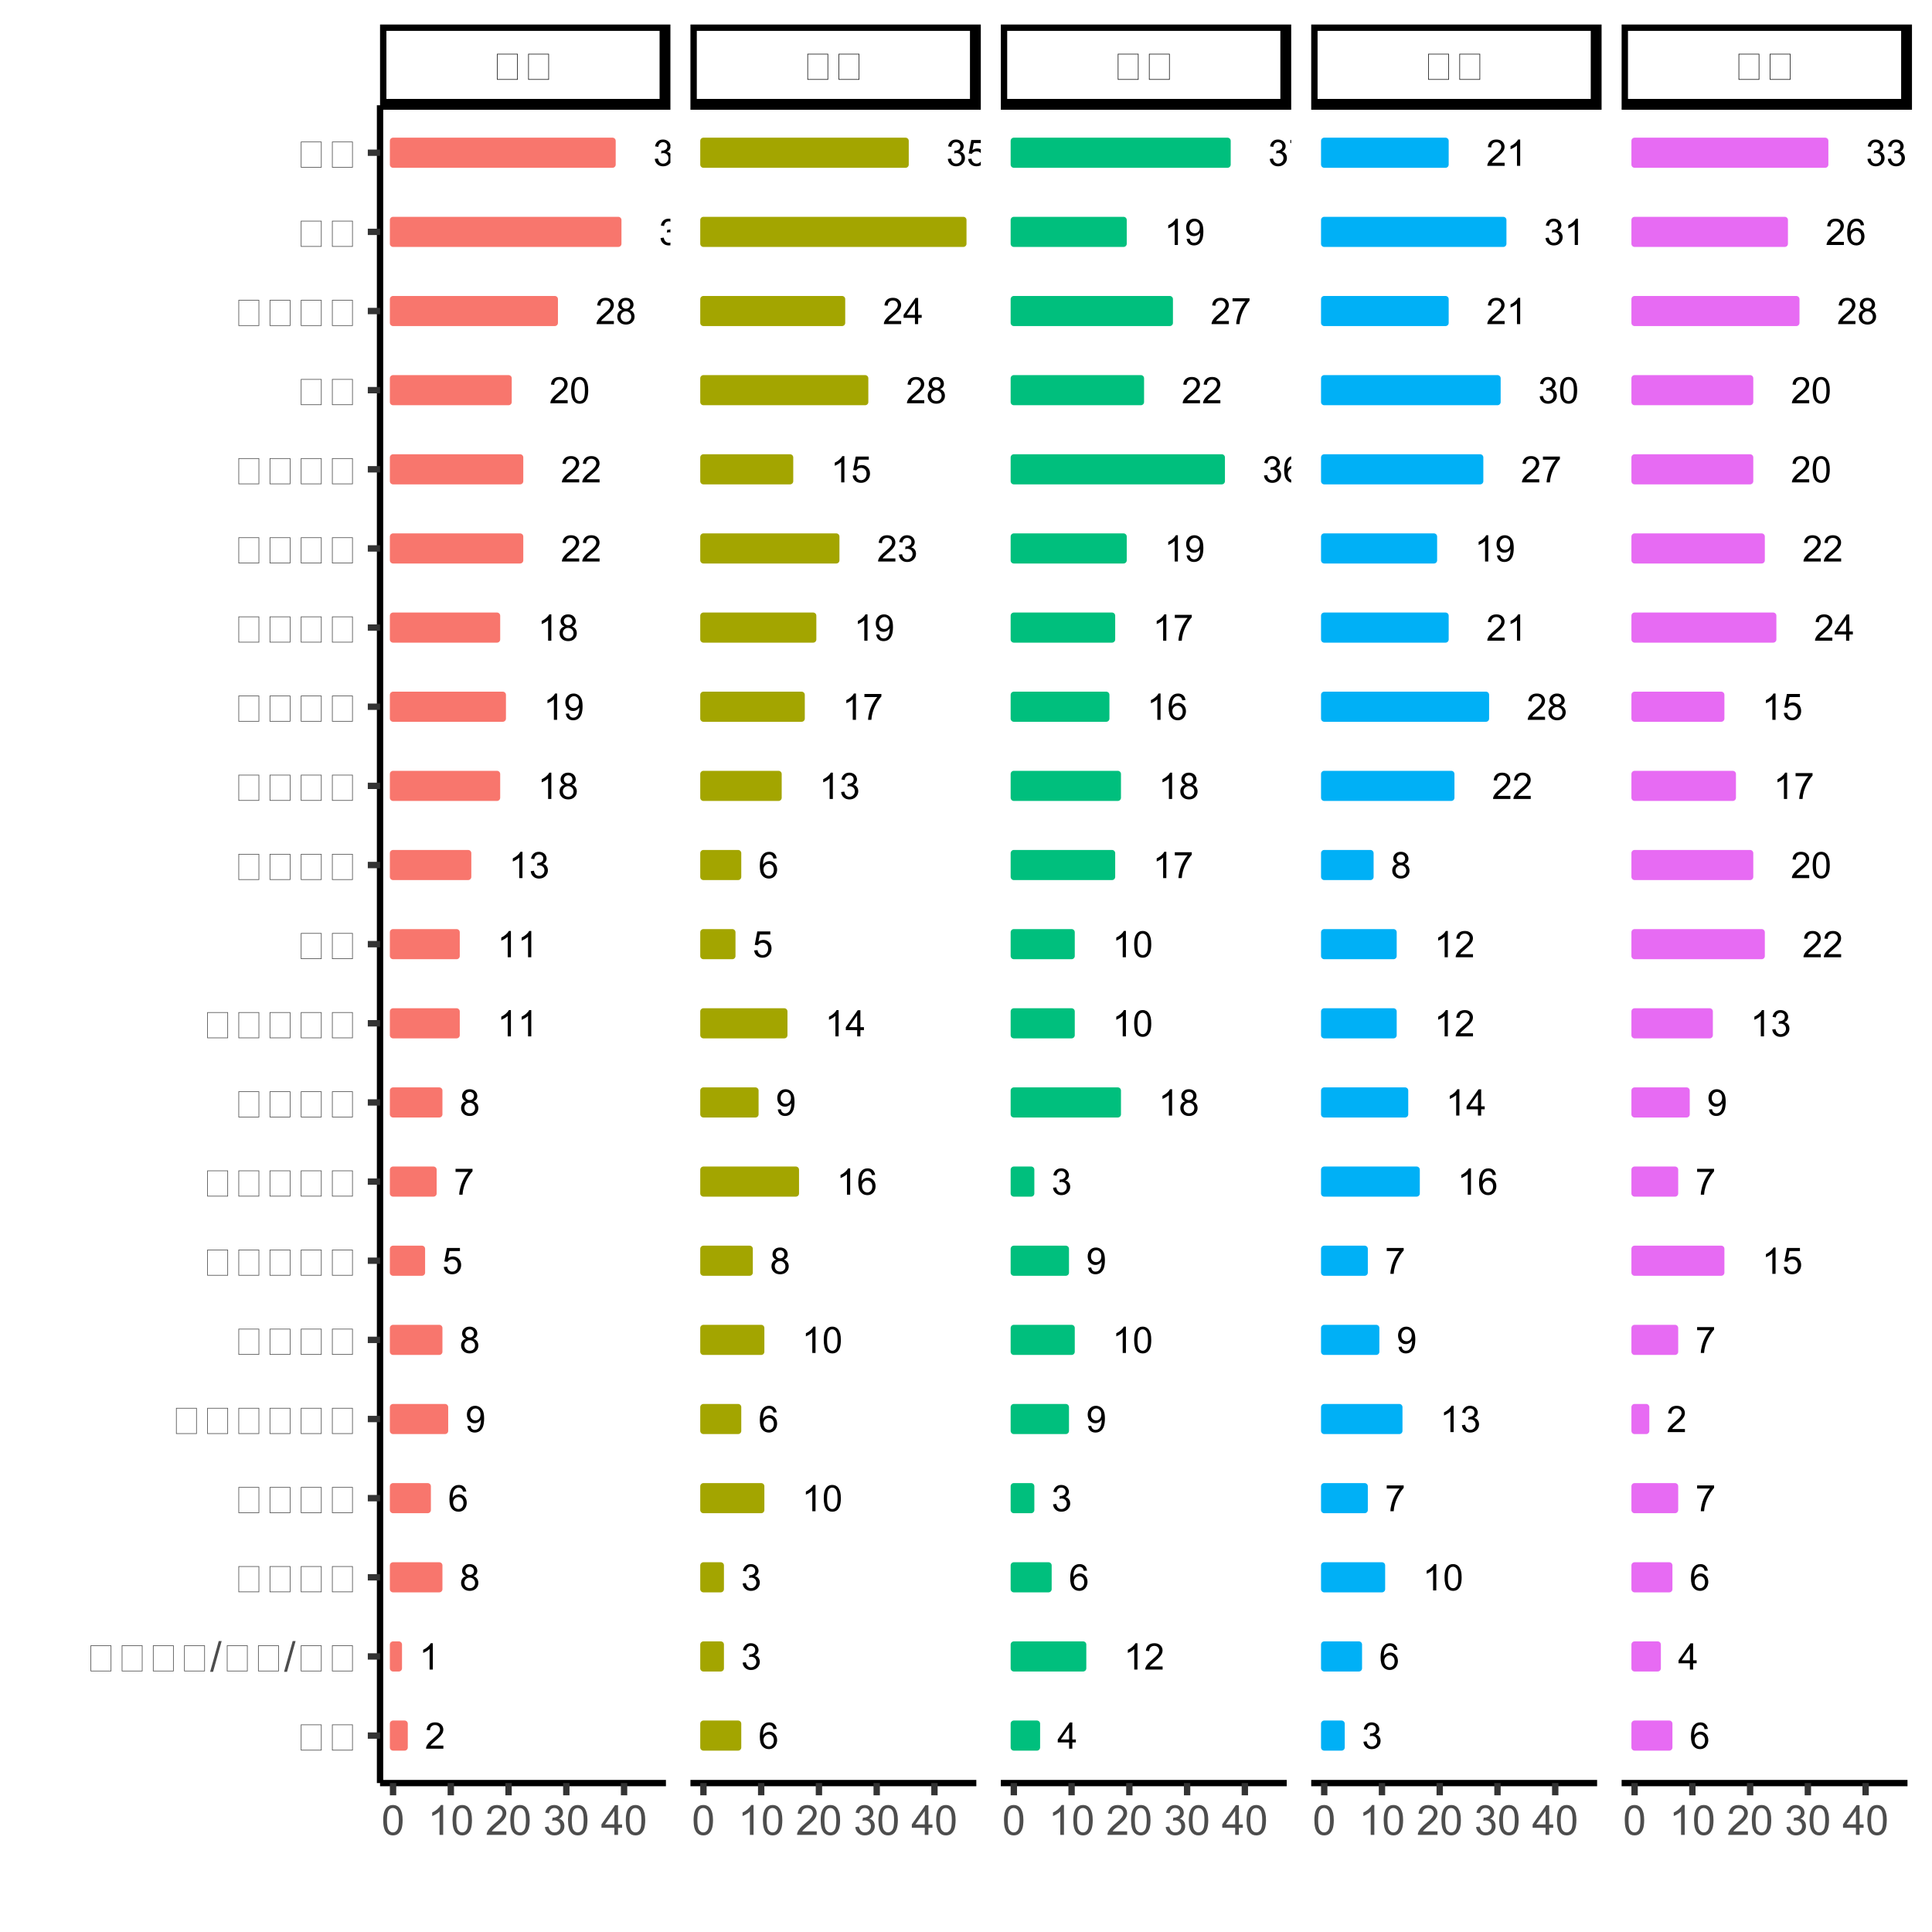 <?xml version="1.0" encoding="UTF-8"?>
<svg xmlns="http://www.w3.org/2000/svg" xmlns:xlink="http://www.w3.org/1999/xlink" width="432pt" height="432pt" viewBox="0 0 432 432" version="1.1">
<defs>
<g>
<symbol overflow="visible" id="glyph0-0">
<path style="stroke:none;" d="M 0.344 -1.547 L 1.062 -1.641 C 1.141 -1.234 1.281 -0.941 1.484 -0.762 C 1.68 -0.582 1.922 -0.492 2.211 -0.492 C 2.543 -0.492 2.828 -0.609 3.062 -0.844 C 3.293 -1.078 3.41 -1.367 3.414 -1.715 C 3.41 -2.043 3.301 -2.316 3.09 -2.531 C 2.871 -2.742 2.598 -2.848 2.27 -2.852 C 2.129 -2.848 1.961 -2.82 1.762 -2.773 L 1.844 -3.402 C 1.887 -3.395 1.926 -3.391 1.957 -3.395 C 2.262 -3.391 2.535 -3.473 2.785 -3.633 C 3.027 -3.793 3.152 -4.039 3.152 -4.375 C 3.152 -4.637 3.062 -4.855 2.883 -5.027 C 2.703 -5.199 2.473 -5.285 2.195 -5.289 C 1.91 -5.285 1.676 -5.195 1.492 -5.023 C 1.305 -4.844 1.184 -4.582 1.133 -4.234 L 0.414 -4.363 C 0.5 -4.844 0.699 -5.219 1.012 -5.484 C 1.32 -5.75 1.707 -5.883 2.176 -5.883 C 2.492 -5.883 2.789 -5.812 3.059 -5.676 C 3.328 -5.535 3.531 -5.348 3.676 -5.113 C 3.816 -4.875 3.891 -4.625 3.891 -4.359 C 3.891 -4.105 3.82 -3.875 3.688 -3.668 C 3.547 -3.457 3.348 -3.289 3.086 -3.172 C 3.43 -3.086 3.699 -2.922 3.891 -2.672 C 4.082 -2.422 4.176 -2.105 4.18 -1.73 C 4.176 -1.215 3.988 -0.781 3.617 -0.426 C 3.242 -0.07 2.773 0.105 2.207 0.105 C 1.688 0.105 1.258 -0.047 0.922 -0.355 C 0.578 -0.66 0.387 -1.059 0.344 -1.547 Z M 0.344 -1.547 "/>
</symbol>
<symbol overflow="visible" id="glyph0-1">
<path style="stroke:none;" d="M 0.449 -1.355 L 1.137 -1.418 C 1.195 -1.09 1.305 -0.852 1.473 -0.711 C 1.637 -0.562 1.852 -0.492 2.109 -0.492 C 2.328 -0.492 2.52 -0.543 2.691 -0.645 C 2.855 -0.746 2.992 -0.879 3.102 -1.047 C 3.203 -1.215 3.293 -1.441 3.367 -1.73 C 3.438 -2.016 3.473 -2.312 3.477 -2.613 C 3.473 -2.645 3.473 -2.691 3.473 -2.758 C 3.328 -2.527 3.133 -2.34 2.883 -2.199 C 2.633 -2.051 2.363 -1.98 2.074 -1.984 C 1.59 -1.98 1.18 -2.156 0.844 -2.512 C 0.508 -2.859 0.34 -3.324 0.34 -3.902 C 0.34 -4.496 0.512 -4.973 0.863 -5.336 C 1.211 -5.699 1.652 -5.883 2.18 -5.883 C 2.562 -5.883 2.91 -5.777 3.227 -5.574 C 3.539 -5.363 3.777 -5.07 3.945 -4.695 C 4.105 -4.312 4.188 -3.766 4.191 -3.047 C 4.188 -2.297 4.105 -1.699 3.945 -1.258 C 3.781 -0.812 3.543 -0.477 3.223 -0.246 C 2.902 -0.016 2.523 0.098 2.094 0.102 C 1.633 0.098 1.258 -0.027 0.969 -0.281 C 0.676 -0.535 0.504 -0.891 0.449 -1.355 Z M 3.391 -3.938 C 3.387 -4.352 3.277 -4.68 3.062 -4.922 C 2.84 -5.164 2.574 -5.285 2.27 -5.285 C 1.945 -5.285 1.668 -5.152 1.434 -4.895 C 1.195 -4.629 1.078 -4.293 1.078 -3.879 C 1.078 -3.504 1.188 -3.199 1.414 -2.969 C 1.637 -2.734 1.918 -2.617 2.25 -2.621 C 2.582 -2.617 2.855 -2.734 3.07 -2.969 C 3.281 -3.199 3.387 -3.523 3.391 -3.938 Z M 3.391 -3.938 "/>
</symbol>
<symbol overflow="visible" id="glyph0-2">
<path style="stroke:none;" d="M 1.445 -3.176 C 1.145 -3.285 0.922 -3.441 0.781 -3.645 C 0.633 -3.848 0.562 -4.09 0.566 -4.371 C 0.562 -4.797 0.715 -5.152 1.023 -5.445 C 1.328 -5.734 1.738 -5.883 2.25 -5.883 C 2.758 -5.883 3.168 -5.73 3.484 -5.434 C 3.793 -5.133 3.949 -4.773 3.953 -4.352 C 3.949 -4.074 3.879 -3.836 3.738 -3.641 C 3.594 -3.438 3.375 -3.285 3.09 -3.176 C 3.445 -3.059 3.719 -2.867 3.91 -2.609 C 4.094 -2.344 4.188 -2.035 4.191 -1.676 C 4.188 -1.172 4.012 -0.75 3.66 -0.41 C 3.305 -0.07 2.84 0.098 2.262 0.102 C 1.684 0.098 1.215 -0.07 0.863 -0.41 C 0.504 -0.754 0.328 -1.18 0.332 -1.695 C 0.328 -2.07 0.426 -2.391 0.621 -2.648 C 0.812 -2.906 1.086 -3.082 1.445 -3.176 Z M 1.301 -4.395 C 1.301 -4.117 1.387 -3.891 1.566 -3.715 C 1.742 -3.539 1.977 -3.449 2.266 -3.453 C 2.539 -3.449 2.766 -3.539 2.945 -3.715 C 3.121 -3.887 3.211 -4.098 3.211 -4.355 C 3.211 -4.613 3.117 -4.836 2.938 -5.02 C 2.75 -5.195 2.523 -5.285 2.258 -5.289 C 1.98 -5.285 1.754 -5.195 1.574 -5.023 C 1.391 -4.844 1.301 -4.637 1.301 -4.395 Z M 1.07 -1.691 C 1.066 -1.484 1.113 -1.285 1.215 -1.094 C 1.309 -0.902 1.453 -0.754 1.648 -0.648 C 1.836 -0.543 2.043 -0.492 2.27 -0.492 C 2.609 -0.492 2.895 -0.602 3.121 -0.824 C 3.344 -1.043 3.457 -1.324 3.457 -1.664 C 3.457 -2.008 3.34 -2.293 3.109 -2.523 C 2.879 -2.746 2.59 -2.859 2.246 -2.863 C 1.902 -2.859 1.621 -2.746 1.402 -2.527 C 1.176 -2.301 1.066 -2.023 1.07 -1.691 Z M 1.07 -1.691 "/>
</symbol>
<symbol overflow="visible" id="glyph0-3">
<path style="stroke:none;" d="M 4.117 -0.691 L 4.117 0 L 0.246 0 C 0.238 -0.172 0.266 -0.336 0.332 -0.5 C 0.43 -0.758 0.586 -1.02 0.805 -1.277 C 1.016 -1.531 1.332 -1.824 1.746 -2.164 C 2.379 -2.684 2.809 -3.098 3.035 -3.406 C 3.258 -3.707 3.367 -3.996 3.371 -4.27 C 3.367 -4.555 3.266 -4.797 3.066 -4.992 C 2.859 -5.188 2.594 -5.285 2.27 -5.285 C 1.918 -5.285 1.641 -5.18 1.438 -4.973 C 1.227 -4.766 1.121 -4.477 1.121 -4.109 L 0.383 -4.188 C 0.43 -4.738 0.621 -5.16 0.953 -5.449 C 1.281 -5.738 1.727 -5.883 2.285 -5.883 C 2.848 -5.883 3.289 -5.727 3.617 -5.414 C 3.941 -5.102 4.105 -4.715 4.109 -4.254 C 4.105 -4.02 4.059 -3.789 3.965 -3.562 C 3.867 -3.336 3.707 -3.098 3.488 -2.848 C 3.262 -2.598 2.895 -2.254 2.383 -1.816 C 1.949 -1.453 1.672 -1.207 1.551 -1.078 C 1.426 -0.949 1.324 -0.82 1.246 -0.691 Z M 4.117 -0.691 "/>
</symbol>
<symbol overflow="visible" id="glyph0-4">
<path style="stroke:none;" d="M 0.34 -2.887 C 0.34 -3.578 0.41 -4.137 0.551 -4.559 C 0.691 -4.98 0.902 -5.305 1.188 -5.539 C 1.465 -5.766 1.82 -5.883 2.25 -5.883 C 2.562 -5.883 2.836 -5.816 3.078 -5.691 C 3.312 -5.559 3.508 -5.375 3.664 -5.141 C 3.812 -4.898 3.934 -4.609 4.027 -4.27 C 4.113 -3.926 4.16 -3.465 4.16 -2.887 C 4.16 -2.199 4.086 -1.645 3.945 -1.223 C 3.801 -0.797 3.59 -0.469 3.312 -0.242 C 3.027 -0.012 2.676 0.098 2.25 0.102 C 1.684 0.098 1.238 -0.102 0.918 -0.508 C 0.531 -0.992 0.34 -1.785 0.34 -2.887 Z M 1.078 -2.887 C 1.078 -1.922 1.188 -1.281 1.414 -0.969 C 1.637 -0.648 1.918 -0.492 2.25 -0.492 C 2.578 -0.492 2.855 -0.648 3.082 -0.969 C 3.309 -1.285 3.422 -1.926 3.422 -2.887 C 3.422 -3.852 3.309 -4.492 3.082 -4.809 C 2.855 -5.125 2.574 -5.285 2.242 -5.285 C 1.91 -5.285 1.645 -5.145 1.449 -4.867 C 1.199 -4.508 1.078 -3.848 1.078 -2.887 Z M 1.078 -2.887 "/>
</symbol>
<symbol overflow="visible" id="glyph0-5">
<path style="stroke:none;" d="M 3.047 0 L 2.328 0 L 2.328 -4.582 C 2.152 -4.418 1.926 -4.25 1.648 -4.086 C 1.363 -3.918 1.113 -3.797 0.891 -3.715 L 0.891 -4.41 C 1.293 -4.598 1.645 -4.828 1.945 -5.098 C 2.246 -5.363 2.457 -5.625 2.586 -5.883 L 3.047 -5.883 Z M 3.047 0 "/>
</symbol>
<symbol overflow="visible" id="glyph0-6">
<path style="stroke:none;" d="M 0.387 -5.09 L 0.387 -5.781 L 4.18 -5.781 L 4.18 -5.223 C 3.805 -4.82 3.438 -4.293 3.07 -3.637 C 2.703 -2.977 2.418 -2.301 2.223 -1.609 C 2.074 -1.117 1.984 -0.582 1.945 0 L 1.207 0 C 1.215 -0.461 1.305 -1.016 1.477 -1.668 C 1.648 -2.32 1.895 -2.949 2.223 -3.555 C 2.543 -4.16 2.891 -4.672 3.258 -5.09 Z M 0.387 -5.09 "/>
</symbol>
<symbol overflow="visible" id="glyph0-7">
<path style="stroke:none;" d="M 4.07 -4.422 L 3.355 -4.367 C 3.289 -4.645 3.199 -4.852 3.086 -4.98 C 2.887 -5.184 2.645 -5.285 2.363 -5.289 C 2.133 -5.285 1.934 -5.223 1.762 -5.098 C 1.531 -4.934 1.352 -4.691 1.227 -4.375 C 1.094 -4.055 1.027 -3.602 1.023 -3.02 C 1.191 -3.277 1.402 -3.473 1.656 -3.605 C 1.906 -3.73 2.168 -3.797 2.445 -3.801 C 2.922 -3.797 3.332 -3.621 3.668 -3.27 C 4.004 -2.918 4.172 -2.461 4.176 -1.902 C 4.172 -1.531 4.094 -1.188 3.938 -0.875 C 3.777 -0.555 3.559 -0.312 3.281 -0.148 C 3.004 0.02 2.688 0.098 2.34 0.102 C 1.738 0.098 1.25 -0.117 0.875 -0.559 C 0.492 -0.996 0.305 -1.727 0.309 -2.742 C 0.305 -3.871 0.512 -4.691 0.934 -5.211 C 1.293 -5.656 1.785 -5.883 2.41 -5.883 C 2.867 -5.883 3.246 -5.75 3.543 -5.492 C 3.836 -5.23 4.012 -4.875 4.07 -4.422 Z M 1.133 -1.898 C 1.129 -1.648 1.184 -1.41 1.289 -1.188 C 1.395 -0.957 1.543 -0.785 1.734 -0.668 C 1.922 -0.551 2.117 -0.492 2.328 -0.492 C 2.629 -0.492 2.891 -0.613 3.113 -0.859 C 3.328 -1.102 3.438 -1.434 3.441 -1.859 C 3.438 -2.258 3.332 -2.578 3.117 -2.812 C 2.898 -3.047 2.625 -3.164 2.301 -3.164 C 1.973 -3.164 1.695 -3.047 1.473 -2.812 C 1.242 -2.578 1.129 -2.273 1.133 -1.898 Z M 1.133 -1.898 "/>
</symbol>
<symbol overflow="visible" id="glyph0-8">
<path style="stroke:none;" d="M 0.34 -1.535 L 1.094 -1.598 C 1.148 -1.227 1.277 -0.949 1.484 -0.77 C 1.684 -0.582 1.93 -0.492 2.223 -0.492 C 2.566 -0.492 2.859 -0.621 3.102 -0.883 C 3.336 -1.141 3.457 -1.488 3.461 -1.922 C 3.457 -2.328 3.34 -2.648 3.113 -2.891 C 2.879 -3.125 2.578 -3.246 2.211 -3.25 C 1.977 -3.246 1.77 -3.191 1.582 -3.09 C 1.395 -2.98 1.246 -2.844 1.145 -2.68 L 0.469 -2.77 L 1.035 -5.777 L 3.949 -5.777 L 3.949 -5.09 L 1.609 -5.09 L 1.293 -3.516 C 1.641 -3.758 2.012 -3.879 2.402 -3.883 C 2.91 -3.879 3.34 -3.703 3.695 -3.352 C 4.043 -2.996 4.219 -2.539 4.223 -1.984 C 4.219 -1.453 4.062 -0.996 3.758 -0.609 C 3.379 -0.137 2.867 0.098 2.223 0.102 C 1.684 0.098 1.25 -0.047 0.914 -0.348 C 0.578 -0.645 0.387 -1.043 0.34 -1.535 Z M 0.34 -1.535 "/>
</symbol>
<symbol overflow="visible" id="glyph0-9">
<path style="stroke:none;" d="M 2.645 0 L 2.645 -1.402 L 0.105 -1.402 L 0.105 -2.062 L 2.777 -5.855 L 3.363 -5.855 L 3.363 -2.062 L 4.156 -2.062 L 4.156 -1.402 L 3.363 -1.402 L 3.363 0 Z M 2.645 -2.062 L 2.645 -4.703 L 0.812 -2.062 Z M 2.645 -2.062 "/>
</symbol>
<symbol overflow="visible" id="glyph1-0">
<path style="stroke:none;" d="M 1.164 0 L 1.164 -5.812 L 5.812 -5.812 L 5.812 0 Z M 1.309 -0.145 L 5.668 -0.145 L 5.668 -5.668 L 1.309 -5.668 Z M 1.309 -0.145 "/>
</symbol>
<symbol overflow="visible" id="glyph1-1">
<path style="stroke:none;" d="M 0.387 -3.281 C 0.387 -4.07 0.465 -4.703 0.629 -5.184 C 0.785 -5.66 1.027 -6.031 1.348 -6.293 C 1.668 -6.551 2.07 -6.68 2.555 -6.684 C 2.914 -6.68 3.227 -6.609 3.496 -6.469 C 3.766 -6.324 3.988 -6.117 4.164 -5.848 C 4.336 -5.574 4.473 -5.242 4.574 -4.855 C 4.672 -4.465 4.723 -3.941 4.727 -3.281 C 4.723 -2.5 4.641 -1.867 4.484 -1.391 C 4.32 -0.906 4.082 -0.535 3.766 -0.277 C 3.445 -0.016 3.043 0.109 2.555 0.113 C 1.914 0.109 1.41 -0.117 1.043 -0.578 C 0.605 -1.129 0.387 -2.031 0.387 -3.281 Z M 1.227 -3.281 C 1.223 -2.188 1.352 -1.461 1.609 -1.102 C 1.863 -0.738 2.18 -0.555 2.555 -0.559 C 2.93 -0.555 3.246 -0.738 3.504 -1.102 C 3.758 -1.465 3.883 -2.191 3.887 -3.281 C 3.883 -4.375 3.758 -5.102 3.504 -5.465 C 3.246 -5.824 2.926 -6.004 2.547 -6.008 C 2.168 -6.004 1.867 -5.848 1.648 -5.531 C 1.363 -5.125 1.223 -4.375 1.227 -3.281 Z M 1.227 -3.281 "/>
</symbol>
<symbol overflow="visible" id="glyph1-2">
<path style="stroke:none;" d="M 3.465 0 L 2.648 0 L 2.648 -5.207 C 2.449 -5.016 2.188 -4.828 1.871 -4.645 C 1.551 -4.453 1.266 -4.312 1.012 -4.223 L 1.012 -5.012 C 1.469 -5.223 1.867 -5.484 2.211 -5.793 C 2.551 -6.098 2.793 -6.395 2.938 -6.684 L 3.465 -6.684 Z M 3.465 0 "/>
</symbol>
<symbol overflow="visible" id="glyph1-3">
<path style="stroke:none;" d="M 4.684 -0.785 L 4.684 0 L 0.281 0 C 0.273 -0.195 0.305 -0.383 0.375 -0.566 C 0.488 -0.863 0.668 -1.16 0.914 -1.453 C 1.16 -1.742 1.516 -2.078 1.984 -2.461 C 2.707 -3.055 3.195 -3.523 3.449 -3.871 C 3.703 -4.215 3.832 -4.543 3.832 -4.855 C 3.832 -5.176 3.715 -5.449 3.484 -5.672 C 3.25 -5.895 2.949 -6.004 2.578 -6.008 C 2.184 -6.004 1.867 -5.887 1.633 -5.652 C 1.395 -5.414 1.277 -5.086 1.277 -4.672 L 0.438 -4.758 C 0.492 -5.383 0.707 -5.859 1.086 -6.191 C 1.457 -6.516 1.961 -6.68 2.598 -6.684 C 3.23 -6.68 3.738 -6.504 4.113 -6.152 C 4.484 -5.797 4.668 -5.355 4.672 -4.836 C 4.668 -4.566 4.613 -4.305 4.508 -4.051 C 4.398 -3.789 4.219 -3.52 3.965 -3.238 C 3.711 -2.953 3.293 -2.562 2.707 -2.066 C 2.215 -1.652 1.898 -1.371 1.762 -1.227 C 1.621 -1.078 1.508 -0.934 1.418 -0.785 Z M 4.684 -0.785 "/>
</symbol>
<symbol overflow="visible" id="glyph1-4">
<path style="stroke:none;" d="M 0.391 -1.758 L 1.207 -1.867 C 1.301 -1.402 1.457 -1.066 1.684 -0.863 C 1.906 -0.656 2.184 -0.555 2.512 -0.559 C 2.895 -0.555 3.219 -0.688 3.484 -0.957 C 3.746 -1.223 3.879 -1.555 3.883 -1.949 C 3.879 -2.32 3.758 -2.629 3.516 -2.875 C 3.27 -3.117 2.957 -3.238 2.578 -3.242 C 2.422 -3.238 2.23 -3.211 2.004 -3.152 L 2.094 -3.867 C 2.145 -3.859 2.191 -3.855 2.227 -3.859 C 2.57 -3.855 2.883 -3.945 3.164 -4.133 C 3.441 -4.312 3.578 -4.594 3.582 -4.973 C 3.578 -5.27 3.477 -5.516 3.277 -5.715 C 3.07 -5.91 2.809 -6.012 2.492 -6.012 C 2.172 -6.012 1.906 -5.91 1.695 -5.711 C 1.48 -5.512 1.348 -5.211 1.289 -4.812 L 0.473 -4.957 C 0.57 -5.504 0.797 -5.926 1.152 -6.23 C 1.504 -6.527 1.945 -6.68 2.477 -6.684 C 2.836 -6.68 3.168 -6.602 3.477 -6.449 C 3.781 -6.289 4.016 -6.078 4.18 -5.812 C 4.336 -5.543 4.418 -5.254 4.422 -4.953 C 4.418 -4.664 4.34 -4.402 4.191 -4.168 C 4.035 -3.93 3.809 -3.742 3.504 -3.605 C 3.898 -3.512 4.203 -3.324 4.422 -3.039 C 4.637 -2.75 4.746 -2.391 4.75 -1.965 C 4.746 -1.379 4.535 -0.887 4.113 -0.488 C 3.688 -0.082 3.152 0.117 2.508 0.117 C 1.922 0.117 1.434 -0.055 1.051 -0.402 C 0.66 -0.75 0.441 -1.203 0.391 -1.758 Z M 0.391 -1.758 "/>
</symbol>
<symbol overflow="visible" id="glyph1-5">
<path style="stroke:none;" d="M 3.008 0 L 3.008 -1.594 L 0.117 -1.594 L 0.117 -2.344 L 3.156 -6.656 L 3.824 -6.656 L 3.824 -2.344 L 4.723 -2.344 L 4.723 -1.594 L 3.824 -1.594 L 3.824 0 Z M 3.008 -2.344 L 3.008 -5.344 L 0.922 -2.344 Z M 3.008 -2.344 "/>
</symbol>
<symbol overflow="visible" id="glyph1-6">
<path style="stroke:none;" d="M 0 0.113 L 1.93 -6.77 L 2.582 -6.77 L 0.66 0.113 Z M 0 0.113 "/>
</symbol>
<symbol overflow="visible" id="glyph2-0">
<path style="stroke:none;" d=""/>
</symbol>
<symbol overflow="visible" id="glyph3-0">
<path style="stroke:none;" d=""/>
</symbol>
</g>
<clipPath id="clip1">
  <path d="M 84.98 23.535 L 149.906 23.535 L 149.906 399.699 L 84.98 399.699 Z M 84.98 23.535 "/>
</clipPath>
<clipPath id="clip2">
  <path d="M 154.383 23.535 L 219.309 23.535 L 219.309 399.699 L 154.383 399.699 Z M 154.383 23.535 "/>
</clipPath>
<clipPath id="clip3">
  <path d="M 223.789 23.535 L 288.715 23.535 L 288.715 399.699 L 223.789 399.699 Z M 223.789 23.535 "/>
</clipPath>
<clipPath id="clip4">
  <path d="M 293.191 23.535 L 358.117 23.535 L 358.117 399.699 L 293.191 399.699 Z M 293.191 23.535 "/>
</clipPath>
<clipPath id="clip5">
  <path d="M 362.598 23.535 L 427.523 23.535 L 427.523 399.699 L 362.598 399.699 Z M 362.598 23.535 "/>
</clipPath>
<clipPath id="clip6">
  <path d="M 84.98 5.48 L 149.906 5.48 L 149.906 24.535 L 84.98 24.535 Z M 84.98 5.48 "/>
</clipPath>
<clipPath id="clip7">
  <path d="M 154.383 5.48 L 219.309 5.48 L 219.309 24.535 L 154.383 24.535 Z M 154.383 5.48 "/>
</clipPath>
<clipPath id="clip8">
  <path d="M 223.789 5.48 L 288.715 5.48 L 288.715 24.535 L 223.789 24.535 Z M 223.789 5.48 "/>
</clipPath>
<clipPath id="clip9">
  <path d="M 293.191 5.48 L 358.117 5.48 L 358.117 24.535 L 293.191 24.535 Z M 293.191 5.48 "/>
</clipPath>
<clipPath id="clip10">
  <path d="M 362.598 5.48 L 427.523 5.48 L 427.523 24.535 L 362.598 24.535 Z M 362.598 5.48 "/>
</clipPath>
</defs>
<g id="surface21">
<rect x="0" y="0" width="432" height="432" style="fill:rgb(100%,100%,100%);fill-opacity:1;stroke:none;"/>
<path style="fill:none;stroke-width:1.423;stroke-linecap:round;stroke-linejoin:round;stroke:rgb(100%,100%,100%);stroke-opacity:1;stroke-miterlimit:10;" d="M 0 0 L 432 0 L 432 432 L 0 432 Z M 0 0 "/>
<g clip-path="url(#clip1)" clip-rule="nonzero">
<path style=" stroke:none;fill-rule:nonzero;fill:rgb(100%,100%,100%);fill-opacity:1;" d="M 84.98 23.535 L 148.906 23.535 L 148.906 398.699 L 84.98 398.699 Z M 84.98 23.535 "/>
<path style="fill-rule:nonzero;fill:rgb(97.255%,46.275%,42.745%);fill-opacity:1;stroke-width:1.423;stroke-linecap:butt;stroke-linejoin:round;stroke:rgb(97.255%,46.275%,42.745%);stroke-opacity:1;stroke-miterlimit:10;" d="M 87.887 385.426 L 90.469 385.426 L 90.469 390.734 L 87.887 390.734 Z M 87.887 385.426 "/>
<path style="fill-rule:nonzero;fill:rgb(97.255%,46.275%,42.745%);fill-opacity:1;stroke-width:1.423;stroke-linecap:butt;stroke-linejoin:round;stroke:rgb(97.255%,46.275%,42.745%);stroke-opacity:1;stroke-miterlimit:10;" d="M 87.887 367.73 L 89.18 367.73 L 89.18 373.039 L 87.887 373.039 Z M 87.887 367.73 "/>
<path style="fill-rule:nonzero;fill:rgb(97.255%,46.275%,42.745%);fill-opacity:1;stroke-width:1.423;stroke-linecap:butt;stroke-linejoin:round;stroke:rgb(97.255%,46.275%,42.745%);stroke-opacity:1;stroke-miterlimit:10;" d="M 87.887 350.035 L 98.219 350.035 L 98.219 355.344 L 87.887 355.344 Z M 87.887 350.035 "/>
<path style="fill-rule:nonzero;fill:rgb(97.255%,46.275%,42.745%);fill-opacity:1;stroke-width:1.423;stroke-linecap:butt;stroke-linejoin:round;stroke:rgb(97.255%,46.275%,42.745%);stroke-opacity:1;stroke-miterlimit:10;" d="M 87.887 332.336 L 95.637 332.336 L 95.637 337.645 L 87.887 337.645 Z M 87.887 332.336 "/>
<path style="fill-rule:nonzero;fill:rgb(97.255%,46.275%,42.745%);fill-opacity:1;stroke-width:1.423;stroke-linecap:butt;stroke-linejoin:round;stroke:rgb(97.255%,46.275%,42.745%);stroke-opacity:1;stroke-miterlimit:10;" d="M 87.887 314.641 L 99.508 314.641 L 99.508 319.949 L 87.887 319.949 Z M 87.887 314.641 "/>
<path style="fill-rule:nonzero;fill:rgb(97.255%,46.275%,42.745%);fill-opacity:1;stroke-width:1.423;stroke-linecap:butt;stroke-linejoin:round;stroke:rgb(97.255%,46.275%,42.745%);stroke-opacity:1;stroke-miterlimit:10;" d="M 87.887 296.945 L 98.219 296.945 L 98.219 302.254 L 87.887 302.254 Z M 87.887 296.945 "/>
<path style="fill-rule:nonzero;fill:rgb(97.255%,46.275%,42.745%);fill-opacity:1;stroke-width:1.423;stroke-linecap:butt;stroke-linejoin:round;stroke:rgb(97.255%,46.275%,42.745%);stroke-opacity:1;stroke-miterlimit:10;" d="M 87.887 279.246 L 94.344 279.246 L 94.344 284.555 L 87.887 284.555 Z M 87.887 279.246 "/>
<path style="fill-rule:nonzero;fill:rgb(97.255%,46.275%,42.745%);fill-opacity:1;stroke-width:1.423;stroke-linecap:butt;stroke-linejoin:round;stroke:rgb(97.255%,46.275%,42.745%);stroke-opacity:1;stroke-miterlimit:10;" d="M 87.887 261.551 L 96.926 261.551 L 96.926 266.859 L 87.887 266.859 Z M 87.887 261.551 "/>
<path style="fill-rule:nonzero;fill:rgb(97.255%,46.275%,42.745%);fill-opacity:1;stroke-width:1.423;stroke-linecap:butt;stroke-linejoin:round;stroke:rgb(97.255%,46.275%,42.745%);stroke-opacity:1;stroke-miterlimit:10;" d="M 87.887 243.855 L 98.219 243.855 L 98.219 249.164 L 87.887 249.164 Z M 87.887 243.855 "/>
<path style="fill-rule:nonzero;fill:rgb(97.255%,46.275%,42.745%);fill-opacity:1;stroke-width:1.423;stroke-linecap:butt;stroke-linejoin:round;stroke:rgb(97.255%,46.275%,42.745%);stroke-opacity:1;stroke-miterlimit:10;" d="M 87.887 226.16 L 102.094 226.16 L 102.094 231.469 L 87.887 231.469 Z M 87.887 226.16 "/>
<path style="fill-rule:nonzero;fill:rgb(97.255%,46.275%,42.745%);fill-opacity:1;stroke-width:1.423;stroke-linecap:butt;stroke-linejoin:round;stroke:rgb(97.255%,46.275%,42.745%);stroke-opacity:1;stroke-miterlimit:10;" d="M 87.887 208.461 L 102.094 208.461 L 102.094 213.77 L 87.887 213.77 Z M 87.887 208.461 "/>
<path style="fill-rule:nonzero;fill:rgb(97.255%,46.275%,42.745%);fill-opacity:1;stroke-width:1.423;stroke-linecap:butt;stroke-linejoin:round;stroke:rgb(97.255%,46.275%,42.745%);stroke-opacity:1;stroke-miterlimit:10;" d="M 87.887 190.766 L 104.676 190.766 L 104.676 196.074 L 87.887 196.074 Z M 87.887 190.766 "/>
<path style="fill-rule:nonzero;fill:rgb(97.255%,46.275%,42.745%);fill-opacity:1;stroke-width:1.423;stroke-linecap:butt;stroke-linejoin:round;stroke:rgb(97.255%,46.275%,42.745%);stroke-opacity:1;stroke-miterlimit:10;" d="M 87.887 173.07 L 111.133 173.07 L 111.133 178.379 L 87.887 178.379 Z M 87.887 173.07 "/>
<path style="fill-rule:nonzero;fill:rgb(97.255%,46.275%,42.745%);fill-opacity:1;stroke-width:1.423;stroke-linecap:butt;stroke-linejoin:round;stroke:rgb(97.255%,46.275%,42.745%);stroke-opacity:1;stroke-miterlimit:10;" d="M 87.887 155.371 L 112.422 155.371 L 112.422 160.68 L 87.887 160.68 Z M 87.887 155.371 "/>
<path style="fill-rule:nonzero;fill:rgb(97.255%,46.275%,42.745%);fill-opacity:1;stroke-width:1.423;stroke-linecap:butt;stroke-linejoin:round;stroke:rgb(97.255%,46.275%,42.745%);stroke-opacity:1;stroke-miterlimit:10;" d="M 87.887 137.676 L 111.133 137.676 L 111.133 142.984 L 87.887 142.984 Z M 87.887 137.676 "/>
<path style="fill-rule:nonzero;fill:rgb(97.255%,46.275%,42.745%);fill-opacity:1;stroke-width:1.423;stroke-linecap:butt;stroke-linejoin:round;stroke:rgb(97.255%,46.275%,42.745%);stroke-opacity:1;stroke-miterlimit:10;" d="M 87.887 119.98 L 116.297 119.98 L 116.297 125.289 L 87.887 125.289 Z M 87.887 119.98 "/>
<path style="fill-rule:nonzero;fill:rgb(97.255%,46.275%,42.745%);fill-opacity:1;stroke-width:1.423;stroke-linecap:butt;stroke-linejoin:round;stroke:rgb(97.255%,46.275%,42.745%);stroke-opacity:1;stroke-miterlimit:10;" d="M 87.887 102.285 L 116.297 102.285 L 116.297 107.594 L 87.887 107.594 Z M 87.887 102.285 "/>
<path style="fill-rule:nonzero;fill:rgb(97.255%,46.275%,42.745%);fill-opacity:1;stroke-width:1.423;stroke-linecap:butt;stroke-linejoin:round;stroke:rgb(97.255%,46.275%,42.745%);stroke-opacity:1;stroke-miterlimit:10;" d="M 87.887 84.586 L 113.715 84.586 L 113.715 89.895 L 87.887 89.895 Z M 87.887 84.586 "/>
<path style="fill-rule:nonzero;fill:rgb(97.255%,46.275%,42.745%);fill-opacity:1;stroke-width:1.423;stroke-linecap:butt;stroke-linejoin:round;stroke:rgb(97.255%,46.275%,42.745%);stroke-opacity:1;stroke-miterlimit:10;" d="M 87.887 66.891 L 124.047 66.891 L 124.047 72.199 L 87.887 72.199 Z M 87.887 66.891 "/>
<path style="fill-rule:nonzero;fill:rgb(97.255%,46.275%,42.745%);fill-opacity:1;stroke-width:1.423;stroke-linecap:butt;stroke-linejoin:round;stroke:rgb(97.255%,46.275%,42.745%);stroke-opacity:1;stroke-miterlimit:10;" d="M 87.887 49.195 L 138.25 49.195 L 138.25 54.504 L 87.887 54.504 Z M 87.887 49.195 "/>
<path style="fill-rule:nonzero;fill:rgb(97.255%,46.275%,42.745%);fill-opacity:1;stroke-width:1.423;stroke-linecap:butt;stroke-linejoin:round;stroke:rgb(97.255%,46.275%,42.745%);stroke-opacity:1;stroke-miterlimit:10;" d="M 87.887 31.496 L 136.961 31.496 L 136.961 36.805 L 87.887 36.805 Z M 87.887 31.496 "/>
<g style="fill:rgb(0%,0%,0%);fill-opacity:1;">
  <use xlink:href="#glyph0-0" x="147.352" y="54.777"/>
  <use xlink:href="#glyph0-1" x="151.902" y="54.777"/>
</g>
<g style="fill:rgb(0%,0%,0%);fill-opacity:1;">
  <use xlink:href="#glyph0-0" x="146.062" y="37.082"/>
  <use xlink:href="#glyph0-2" x="150.613" y="37.082"/>
</g>
<g style="fill:rgb(0%,0%,0%);fill-opacity:1;">
  <use xlink:href="#glyph0-3" x="122.816" y="90.172"/>
  <use xlink:href="#glyph0-4" x="127.367" y="90.172"/>
</g>
<g style="fill:rgb(0%,0%,0%);fill-opacity:1;">
  <use xlink:href="#glyph0-3" x="133.148" y="72.473"/>
  <use xlink:href="#glyph0-2" x="137.699" y="72.473"/>
</g>
<g style="fill:rgb(0%,0%,0%);fill-opacity:1;">
  <use xlink:href="#glyph0-5" x="120.234" y="178.652"/>
  <use xlink:href="#glyph0-2" x="124.785" y="178.652"/>
</g>
<g style="fill:rgb(0%,0%,0%);fill-opacity:1;">
  <use xlink:href="#glyph0-3" x="125.398" y="107.867"/>
  <use xlink:href="#glyph0-3" x="129.949" y="107.867"/>
</g>
<g style="fill:rgb(0%,0%,0%);fill-opacity:1;">
  <use xlink:href="#glyph0-2" x="102.77" y="249.438"/>
</g>
<g style="fill:rgb(0%,0%,0%);fill-opacity:1;">
  <use xlink:href="#glyph0-3" x="125.398" y="125.562"/>
  <use xlink:href="#glyph0-3" x="129.949" y="125.562"/>
</g>
<g style="fill:rgb(0%,0%,0%);fill-opacity:1;">
  <use xlink:href="#glyph0-5" x="111.195" y="214.047"/>
  <use xlink:href="#glyph0-5" x="115.746" y="214.047"/>
</g>
<g style="fill:rgb(0%,0%,0%);fill-opacity:1;">
  <use xlink:href="#glyph0-1" x="104.059" y="320.223"/>
</g>
<g style="fill:rgb(0%,0%,0%);fill-opacity:1;">
  <use xlink:href="#glyph0-5" x="111.195" y="231.742"/>
  <use xlink:href="#glyph0-5" x="115.746" y="231.742"/>
</g>
<g style="fill:rgb(0%,0%,0%);fill-opacity:1;">
  <use xlink:href="#glyph0-6" x="101.477" y="267.133"/>
</g>
<g style="fill:rgb(0%,0%,0%);fill-opacity:1;">
  <use xlink:href="#glyph0-3" x="95.02" y="391.008"/>
</g>
<g style="fill:rgb(0%,0%,0%);fill-opacity:1;">
  <use xlink:href="#glyph0-5" x="93.73" y="373.312"/>
</g>
<g style="fill:rgb(0%,0%,0%);fill-opacity:1;">
  <use xlink:href="#glyph0-7" x="100.188" y="337.922"/>
</g>
<g style="fill:rgb(0%,0%,0%);fill-opacity:1;">
  <use xlink:href="#glyph0-8" x="98.895" y="284.832"/>
</g>
<g style="fill:rgb(0%,0%,0%);fill-opacity:1;">
  <use xlink:href="#glyph0-5" x="113.777" y="196.348"/>
  <use xlink:href="#glyph0-0" x="118.328" y="196.348"/>
</g>
<g style="fill:rgb(0%,0%,0%);fill-opacity:1;">
  <use xlink:href="#glyph0-2" x="102.77" y="355.617"/>
</g>
<g style="fill:rgb(0%,0%,0%);fill-opacity:1;">
  <use xlink:href="#glyph0-2" x="102.77" y="302.527"/>
</g>
<g style="fill:rgb(0%,0%,0%);fill-opacity:1;">
  <use xlink:href="#glyph0-5" x="120.234" y="143.258"/>
  <use xlink:href="#glyph0-2" x="124.785" y="143.258"/>
</g>
<g style="fill:rgb(0%,0%,0%);fill-opacity:1;">
  <use xlink:href="#glyph0-5" x="121.523" y="160.957"/>
  <use xlink:href="#glyph0-1" x="126.074" y="160.957"/>
</g>
</g>
<g clip-path="url(#clip2)" clip-rule="nonzero">
<path style=" stroke:none;fill-rule:nonzero;fill:rgb(100%,100%,100%);fill-opacity:1;" d="M 154.383 23.535 L 218.309 23.535 L 218.309 398.699 L 154.383 398.699 Z M 154.383 23.535 "/>
<path style="fill-rule:nonzero;fill:rgb(63.922%,64.706%,0%);fill-opacity:1;stroke-width:1.423;stroke-linecap:butt;stroke-linejoin:round;stroke:rgb(63.922%,64.706%,0%);stroke-opacity:1;stroke-miterlimit:10;" d="M 157.289 385.426 L 165.039 385.426 L 165.039 390.734 L 157.289 390.734 Z M 157.289 385.426 "/>
<path style="fill-rule:nonzero;fill:rgb(63.922%,64.706%,0%);fill-opacity:1;stroke-width:1.423;stroke-linecap:butt;stroke-linejoin:round;stroke:rgb(63.922%,64.706%,0%);stroke-opacity:1;stroke-miterlimit:10;" d="M 157.289 367.73 L 161.164 367.73 L 161.164 373.039 L 157.289 373.039 Z M 157.289 367.73 "/>
<path style="fill-rule:nonzero;fill:rgb(63.922%,64.706%,0%);fill-opacity:1;stroke-width:1.423;stroke-linecap:butt;stroke-linejoin:round;stroke:rgb(63.922%,64.706%,0%);stroke-opacity:1;stroke-miterlimit:10;" d="M 157.289 350.035 L 161.164 350.035 L 161.164 355.344 L 157.289 355.344 Z M 157.289 350.035 "/>
<path style="fill-rule:nonzero;fill:rgb(63.922%,64.706%,0%);fill-opacity:1;stroke-width:1.423;stroke-linecap:butt;stroke-linejoin:round;stroke:rgb(63.922%,64.706%,0%);stroke-opacity:1;stroke-miterlimit:10;" d="M 157.289 332.336 L 170.203 332.336 L 170.203 337.645 L 157.289 337.645 Z M 157.289 332.336 "/>
<path style="fill-rule:nonzero;fill:rgb(63.922%,64.706%,0%);fill-opacity:1;stroke-width:1.423;stroke-linecap:butt;stroke-linejoin:round;stroke:rgb(63.922%,64.706%,0%);stroke-opacity:1;stroke-miterlimit:10;" d="M 157.289 314.641 L 165.039 314.641 L 165.039 319.949 L 157.289 319.949 Z M 157.289 314.641 "/>
<path style="fill-rule:nonzero;fill:rgb(63.922%,64.706%,0%);fill-opacity:1;stroke-width:1.423;stroke-linecap:butt;stroke-linejoin:round;stroke:rgb(63.922%,64.706%,0%);stroke-opacity:1;stroke-miterlimit:10;" d="M 157.289 296.945 L 170.203 296.945 L 170.203 302.254 L 157.289 302.254 Z M 157.289 296.945 "/>
<path style="fill-rule:nonzero;fill:rgb(63.922%,64.706%,0%);fill-opacity:1;stroke-width:1.423;stroke-linecap:butt;stroke-linejoin:round;stroke:rgb(63.922%,64.706%,0%);stroke-opacity:1;stroke-miterlimit:10;" d="M 157.289 279.246 L 167.621 279.246 L 167.621 284.555 L 157.289 284.555 Z M 157.289 279.246 "/>
<path style="fill-rule:nonzero;fill:rgb(63.922%,64.706%,0%);fill-opacity:1;stroke-width:1.423;stroke-linecap:butt;stroke-linejoin:round;stroke:rgb(63.922%,64.706%,0%);stroke-opacity:1;stroke-miterlimit:10;" d="M 157.289 261.551 L 177.953 261.551 L 177.953 266.859 L 157.289 266.859 Z M 157.289 261.551 "/>
<path style="fill-rule:nonzero;fill:rgb(63.922%,64.706%,0%);fill-opacity:1;stroke-width:1.423;stroke-linecap:butt;stroke-linejoin:round;stroke:rgb(63.922%,64.706%,0%);stroke-opacity:1;stroke-miterlimit:10;" d="M 157.289 243.855 L 168.91 243.855 L 168.91 249.164 L 157.289 249.164 Z M 157.289 243.855 "/>
<path style="fill-rule:nonzero;fill:rgb(63.922%,64.706%,0%);fill-opacity:1;stroke-width:1.423;stroke-linecap:butt;stroke-linejoin:round;stroke:rgb(63.922%,64.706%,0%);stroke-opacity:1;stroke-miterlimit:10;" d="M 157.289 226.16 L 175.367 226.16 L 175.367 231.469 L 157.289 231.469 Z M 157.289 226.16 "/>
<path style="fill-rule:nonzero;fill:rgb(63.922%,64.706%,0%);fill-opacity:1;stroke-width:1.423;stroke-linecap:butt;stroke-linejoin:round;stroke:rgb(63.922%,64.706%,0%);stroke-opacity:1;stroke-miterlimit:10;" d="M 157.289 208.461 L 163.746 208.461 L 163.746 213.77 L 157.289 213.77 Z M 157.289 208.461 "/>
<path style="fill-rule:nonzero;fill:rgb(63.922%,64.706%,0%);fill-opacity:1;stroke-width:1.423;stroke-linecap:butt;stroke-linejoin:round;stroke:rgb(63.922%,64.706%,0%);stroke-opacity:1;stroke-miterlimit:10;" d="M 157.289 190.766 L 165.039 190.766 L 165.039 196.074 L 157.289 196.074 Z M 157.289 190.766 "/>
<path style="fill-rule:nonzero;fill:rgb(63.922%,64.706%,0%);fill-opacity:1;stroke-width:1.423;stroke-linecap:butt;stroke-linejoin:round;stroke:rgb(63.922%,64.706%,0%);stroke-opacity:1;stroke-miterlimit:10;" d="M 157.289 173.07 L 174.078 173.07 L 174.078 178.379 L 157.289 178.379 Z M 157.289 173.07 "/>
<path style="fill-rule:nonzero;fill:rgb(63.922%,64.706%,0%);fill-opacity:1;stroke-width:1.423;stroke-linecap:butt;stroke-linejoin:round;stroke:rgb(63.922%,64.706%,0%);stroke-opacity:1;stroke-miterlimit:10;" d="M 157.289 155.371 L 179.242 155.371 L 179.242 160.68 L 157.289 160.68 Z M 157.289 155.371 "/>
<path style="fill-rule:nonzero;fill:rgb(63.922%,64.706%,0%);fill-opacity:1;stroke-width:1.423;stroke-linecap:butt;stroke-linejoin:round;stroke:rgb(63.922%,64.706%,0%);stroke-opacity:1;stroke-miterlimit:10;" d="M 157.289 137.676 L 181.824 137.676 L 181.824 142.984 L 157.289 142.984 Z M 157.289 137.676 "/>
<path style="fill-rule:nonzero;fill:rgb(63.922%,64.706%,0%);fill-opacity:1;stroke-width:1.423;stroke-linecap:butt;stroke-linejoin:round;stroke:rgb(63.922%,64.706%,0%);stroke-opacity:1;stroke-miterlimit:10;" d="M 157.289 119.98 L 186.992 119.98 L 186.992 125.289 L 157.289 125.289 Z M 157.289 119.98 "/>
<path style="fill-rule:nonzero;fill:rgb(63.922%,64.706%,0%);fill-opacity:1;stroke-width:1.423;stroke-linecap:butt;stroke-linejoin:round;stroke:rgb(63.922%,64.706%,0%);stroke-opacity:1;stroke-miterlimit:10;" d="M 157.289 102.285 L 176.66 102.285 L 176.66 107.594 L 157.289 107.594 Z M 157.289 102.285 "/>
<path style="fill-rule:nonzero;fill:rgb(63.922%,64.706%,0%);fill-opacity:1;stroke-width:1.423;stroke-linecap:butt;stroke-linejoin:round;stroke:rgb(63.922%,64.706%,0%);stroke-opacity:1;stroke-miterlimit:10;" d="M 157.289 84.586 L 193.449 84.586 L 193.449 89.895 L 157.289 89.895 Z M 157.289 84.586 "/>
<path style="fill-rule:nonzero;fill:rgb(63.922%,64.706%,0%);fill-opacity:1;stroke-width:1.423;stroke-linecap:butt;stroke-linejoin:round;stroke:rgb(63.922%,64.706%,0%);stroke-opacity:1;stroke-miterlimit:10;" d="M 157.289 66.891 L 188.281 66.891 L 188.281 72.199 L 157.289 72.199 Z M 157.289 66.891 "/>
<path style="fill-rule:nonzero;fill:rgb(63.922%,64.706%,0%);fill-opacity:1;stroke-width:1.423;stroke-linecap:butt;stroke-linejoin:round;stroke:rgb(63.922%,64.706%,0%);stroke-opacity:1;stroke-miterlimit:10;" d="M 157.289 49.195 L 215.402 49.195 L 215.402 54.504 L 157.289 54.504 Z M 157.289 49.195 "/>
<path style="fill-rule:nonzero;fill:rgb(63.922%,64.706%,0%);fill-opacity:1;stroke-width:1.423;stroke-linecap:butt;stroke-linejoin:round;stroke:rgb(63.922%,64.706%,0%);stroke-opacity:1;stroke-miterlimit:10;" d="M 157.289 31.496 L 202.488 31.496 L 202.488 36.805 L 157.289 36.805 Z M 157.289 31.496 "/>
<g style="fill:rgb(0%,0%,0%);fill-opacity:1;">
  <use xlink:href="#glyph0-9" x="224.504" y="54.777"/>
  <use xlink:href="#glyph0-8" x="229.054" y="54.777"/>
</g>
<g style="fill:rgb(0%,0%,0%);fill-opacity:1;">
  <use xlink:href="#glyph0-0" x="211.59" y="37.082"/>
  <use xlink:href="#glyph0-8" x="216.14" y="37.082"/>
</g>
<g style="fill:rgb(0%,0%,0%);fill-opacity:1;">
  <use xlink:href="#glyph0-3" x="202.551" y="90.172"/>
  <use xlink:href="#glyph0-2" x="207.101" y="90.172"/>
</g>
<g style="fill:rgb(0%,0%,0%);fill-opacity:1;">
  <use xlink:href="#glyph0-3" x="197.387" y="72.473"/>
  <use xlink:href="#glyph0-9" x="201.937" y="72.473"/>
</g>
<g style="fill:rgb(0%,0%,0%);fill-opacity:1;">
  <use xlink:href="#glyph0-5" x="183.18" y="178.652"/>
  <use xlink:href="#glyph0-0" x="187.73" y="178.652"/>
</g>
<g style="fill:rgb(0%,0%,0%);fill-opacity:1;">
  <use xlink:href="#glyph0-5" x="185.762" y="107.867"/>
  <use xlink:href="#glyph0-8" x="190.312" y="107.867"/>
</g>
<g style="fill:rgb(0%,0%,0%);fill-opacity:1;">
  <use xlink:href="#glyph0-1" x="173.465" y="249.438"/>
</g>
<g style="fill:rgb(0%,0%,0%);fill-opacity:1;">
  <use xlink:href="#glyph0-3" x="196.094" y="125.562"/>
  <use xlink:href="#glyph0-0" x="200.644" y="125.562"/>
</g>
<g style="fill:rgb(0%,0%,0%);fill-opacity:1;">
  <use xlink:href="#glyph0-8" x="168.297" y="214.047"/>
</g>
<g style="fill:rgb(0%,0%,0%);fill-opacity:1;">
  <use xlink:href="#glyph0-7" x="169.59" y="320.223"/>
</g>
<g style="fill:rgb(0%,0%,0%);fill-opacity:1;">
  <use xlink:href="#glyph0-5" x="184.473" y="231.742"/>
  <use xlink:href="#glyph0-9" x="189.023" y="231.742"/>
</g>
<g style="fill:rgb(0%,0%,0%);fill-opacity:1;">
  <use xlink:href="#glyph0-5" x="187.055" y="267.133"/>
  <use xlink:href="#glyph0-7" x="191.605" y="267.133"/>
</g>
<g style="fill:rgb(0%,0%,0%);fill-opacity:1;">
  <use xlink:href="#glyph0-7" x="169.59" y="391.008"/>
</g>
<g style="fill:rgb(0%,0%,0%);fill-opacity:1;">
  <use xlink:href="#glyph0-0" x="165.715" y="373.312"/>
</g>
<g style="fill:rgb(0%,0%,0%);fill-opacity:1;">
  <use xlink:href="#glyph0-5" x="179.305" y="337.922"/>
  <use xlink:href="#glyph0-4" x="183.855" y="337.922"/>
</g>
<g style="fill:rgb(0%,0%,0%);fill-opacity:1;">
  <use xlink:href="#glyph0-2" x="172.172" y="284.832"/>
</g>
<g style="fill:rgb(0%,0%,0%);fill-opacity:1;">
  <use xlink:href="#glyph0-7" x="169.59" y="196.348"/>
</g>
<g style="fill:rgb(0%,0%,0%);fill-opacity:1;">
  <use xlink:href="#glyph0-0" x="165.715" y="355.617"/>
</g>
<g style="fill:rgb(0%,0%,0%);fill-opacity:1;">
  <use xlink:href="#glyph0-5" x="179.305" y="302.527"/>
  <use xlink:href="#glyph0-4" x="183.855" y="302.527"/>
</g>
<g style="fill:rgb(0%,0%,0%);fill-opacity:1;">
  <use xlink:href="#glyph0-5" x="190.93" y="143.258"/>
  <use xlink:href="#glyph0-1" x="195.48" y="143.258"/>
</g>
<g style="fill:rgb(0%,0%,0%);fill-opacity:1;">
  <use xlink:href="#glyph0-5" x="188.348" y="160.957"/>
  <use xlink:href="#glyph0-6" x="192.898" y="160.957"/>
</g>
</g>
<g clip-path="url(#clip3)" clip-rule="nonzero">
<path style=" stroke:none;fill-rule:nonzero;fill:rgb(100%,100%,100%);fill-opacity:1;" d="M 223.789 23.535 L 287.715 23.535 L 287.715 398.699 L 223.789 398.699 Z M 223.789 23.535 "/>
<path style="fill-rule:nonzero;fill:rgb(0%,74.902%,49.02%);fill-opacity:1;stroke-width:1.423;stroke-linecap:butt;stroke-linejoin:round;stroke:rgb(0%,74.902%,49.02%);stroke-opacity:1;stroke-miterlimit:10;" d="M 226.695 385.426 L 231.859 385.426 L 231.859 390.734 L 226.695 390.734 Z M 226.695 385.426 "/>
<path style="fill-rule:nonzero;fill:rgb(0%,74.902%,49.02%);fill-opacity:1;stroke-width:1.423;stroke-linecap:butt;stroke-linejoin:round;stroke:rgb(0%,74.902%,49.02%);stroke-opacity:1;stroke-miterlimit:10;" d="M 226.695 367.73 L 242.191 367.73 L 242.191 373.039 L 226.695 373.039 Z M 226.695 367.73 "/>
<path style="fill-rule:nonzero;fill:rgb(0%,74.902%,49.02%);fill-opacity:1;stroke-width:1.423;stroke-linecap:butt;stroke-linejoin:round;stroke:rgb(0%,74.902%,49.02%);stroke-opacity:1;stroke-miterlimit:10;" d="M 226.695 350.035 L 234.445 350.035 L 234.445 355.344 L 226.695 355.344 Z M 226.695 350.035 "/>
<path style="fill-rule:nonzero;fill:rgb(0%,74.902%,49.02%);fill-opacity:1;stroke-width:1.423;stroke-linecap:butt;stroke-linejoin:round;stroke:rgb(0%,74.902%,49.02%);stroke-opacity:1;stroke-miterlimit:10;" d="M 226.695 332.336 L 230.57 332.336 L 230.57 337.645 L 226.695 337.645 Z M 226.695 332.336 "/>
<path style="fill-rule:nonzero;fill:rgb(0%,74.902%,49.02%);fill-opacity:1;stroke-width:1.423;stroke-linecap:butt;stroke-linejoin:round;stroke:rgb(0%,74.902%,49.02%);stroke-opacity:1;stroke-miterlimit:10;" d="M 226.695 314.641 L 238.316 314.641 L 238.316 319.949 L 226.695 319.949 Z M 226.695 314.641 "/>
<path style="fill-rule:nonzero;fill:rgb(0%,74.902%,49.02%);fill-opacity:1;stroke-width:1.423;stroke-linecap:butt;stroke-linejoin:round;stroke:rgb(0%,74.902%,49.02%);stroke-opacity:1;stroke-miterlimit:10;" d="M 226.695 296.945 L 239.609 296.945 L 239.609 302.254 L 226.695 302.254 Z M 226.695 296.945 "/>
<path style="fill-rule:nonzero;fill:rgb(0%,74.902%,49.02%);fill-opacity:1;stroke-width:1.423;stroke-linecap:butt;stroke-linejoin:round;stroke:rgb(0%,74.902%,49.02%);stroke-opacity:1;stroke-miterlimit:10;" d="M 226.695 279.246 L 238.316 279.246 L 238.316 284.555 L 226.695 284.555 Z M 226.695 279.246 "/>
<path style="fill-rule:nonzero;fill:rgb(0%,74.902%,49.02%);fill-opacity:1;stroke-width:1.423;stroke-linecap:butt;stroke-linejoin:round;stroke:rgb(0%,74.902%,49.02%);stroke-opacity:1;stroke-miterlimit:10;" d="M 226.695 261.551 L 230.57 261.551 L 230.57 266.859 L 226.695 266.859 Z M 226.695 261.551 "/>
<path style="fill-rule:nonzero;fill:rgb(0%,74.902%,49.02%);fill-opacity:1;stroke-width:1.423;stroke-linecap:butt;stroke-linejoin:round;stroke:rgb(0%,74.902%,49.02%);stroke-opacity:1;stroke-miterlimit:10;" d="M 226.695 243.855 L 249.941 243.855 L 249.941 249.164 L 226.695 249.164 Z M 226.695 243.855 "/>
<path style="fill-rule:nonzero;fill:rgb(0%,74.902%,49.02%);fill-opacity:1;stroke-width:1.423;stroke-linecap:butt;stroke-linejoin:round;stroke:rgb(0%,74.902%,49.02%);stroke-opacity:1;stroke-miterlimit:10;" d="M 226.695 226.16 L 239.609 226.16 L 239.609 231.469 L 226.695 231.469 Z M 226.695 226.16 "/>
<path style="fill-rule:nonzero;fill:rgb(0%,74.902%,49.02%);fill-opacity:1;stroke-width:1.423;stroke-linecap:butt;stroke-linejoin:round;stroke:rgb(0%,74.902%,49.02%);stroke-opacity:1;stroke-miterlimit:10;" d="M 226.695 208.461 L 239.609 208.461 L 239.609 213.77 L 226.695 213.77 Z M 226.695 208.461 "/>
<path style="fill-rule:nonzero;fill:rgb(0%,74.902%,49.02%);fill-opacity:1;stroke-width:1.423;stroke-linecap:butt;stroke-linejoin:round;stroke:rgb(0%,74.902%,49.02%);stroke-opacity:1;stroke-miterlimit:10;" d="M 226.695 190.766 L 248.648 190.766 L 248.648 196.074 L 226.695 196.074 Z M 226.695 190.766 "/>
<path style="fill-rule:nonzero;fill:rgb(0%,74.902%,49.02%);fill-opacity:1;stroke-width:1.423;stroke-linecap:butt;stroke-linejoin:round;stroke:rgb(0%,74.902%,49.02%);stroke-opacity:1;stroke-miterlimit:10;" d="M 226.695 173.07 L 249.941 173.07 L 249.941 178.379 L 226.695 178.379 Z M 226.695 173.07 "/>
<path style="fill-rule:nonzero;fill:rgb(0%,74.902%,49.02%);fill-opacity:1;stroke-width:1.423;stroke-linecap:butt;stroke-linejoin:round;stroke:rgb(0%,74.902%,49.02%);stroke-opacity:1;stroke-miterlimit:10;" d="M 226.695 155.371 L 247.359 155.371 L 247.359 160.68 L 226.695 160.68 Z M 226.695 155.371 "/>
<path style="fill-rule:nonzero;fill:rgb(0%,74.902%,49.02%);fill-opacity:1;stroke-width:1.423;stroke-linecap:butt;stroke-linejoin:round;stroke:rgb(0%,74.902%,49.02%);stroke-opacity:1;stroke-miterlimit:10;" d="M 226.695 137.676 L 248.648 137.676 L 248.648 142.984 L 226.695 142.984 Z M 226.695 137.676 "/>
<path style="fill-rule:nonzero;fill:rgb(0%,74.902%,49.02%);fill-opacity:1;stroke-width:1.423;stroke-linecap:butt;stroke-linejoin:round;stroke:rgb(0%,74.902%,49.02%);stroke-opacity:1;stroke-miterlimit:10;" d="M 226.695 119.98 L 251.23 119.98 L 251.23 125.289 L 226.695 125.289 Z M 226.695 119.98 "/>
<path style="fill-rule:nonzero;fill:rgb(0%,74.902%,49.02%);fill-opacity:1;stroke-width:1.423;stroke-linecap:butt;stroke-linejoin:round;stroke:rgb(0%,74.902%,49.02%);stroke-opacity:1;stroke-miterlimit:10;" d="M 226.695 102.285 L 273.188 102.285 L 273.188 107.594 L 226.695 107.594 Z M 226.695 102.285 "/>
<path style="fill-rule:nonzero;fill:rgb(0%,74.902%,49.02%);fill-opacity:1;stroke-width:1.423;stroke-linecap:butt;stroke-linejoin:round;stroke:rgb(0%,74.902%,49.02%);stroke-opacity:1;stroke-miterlimit:10;" d="M 226.695 84.586 L 255.105 84.586 L 255.105 89.895 L 226.695 89.895 Z M 226.695 84.586 "/>
<path style="fill-rule:nonzero;fill:rgb(0%,74.902%,49.02%);fill-opacity:1;stroke-width:1.423;stroke-linecap:butt;stroke-linejoin:round;stroke:rgb(0%,74.902%,49.02%);stroke-opacity:1;stroke-miterlimit:10;" d="M 226.695 66.891 L 261.562 66.891 L 261.562 72.199 L 226.695 72.199 Z M 226.695 66.891 "/>
<path style="fill-rule:nonzero;fill:rgb(0%,74.902%,49.02%);fill-opacity:1;stroke-width:1.423;stroke-linecap:butt;stroke-linejoin:round;stroke:rgb(0%,74.902%,49.02%);stroke-opacity:1;stroke-miterlimit:10;" d="M 226.695 49.195 L 251.23 49.195 L 251.23 54.504 L 226.695 54.504 Z M 226.695 49.195 "/>
<path style="fill-rule:nonzero;fill:rgb(0%,74.902%,49.02%);fill-opacity:1;stroke-width:1.423;stroke-linecap:butt;stroke-linejoin:round;stroke:rgb(0%,74.902%,49.02%);stroke-opacity:1;stroke-miterlimit:10;" d="M 226.695 31.496 L 274.477 31.496 L 274.477 36.805 L 226.695 36.805 Z M 226.695 31.496 "/>
<g style="fill:rgb(0%,0%,0%);fill-opacity:1;">
  <use xlink:href="#glyph0-5" x="260.332" y="54.777"/>
  <use xlink:href="#glyph0-1" x="264.883" y="54.777"/>
</g>
<g style="fill:rgb(0%,0%,0%);fill-opacity:1;">
  <use xlink:href="#glyph0-0" x="283.578" y="37.082"/>
  <use xlink:href="#glyph0-6" x="288.129" y="37.082"/>
</g>
<g style="fill:rgb(0%,0%,0%);fill-opacity:1;">
  <use xlink:href="#glyph0-3" x="264.207" y="90.172"/>
  <use xlink:href="#glyph0-3" x="268.758" y="90.172"/>
</g>
<g style="fill:rgb(0%,0%,0%);fill-opacity:1;">
  <use xlink:href="#glyph0-3" x="270.664" y="72.473"/>
  <use xlink:href="#glyph0-6" x="275.215" y="72.473"/>
</g>
<g style="fill:rgb(0%,0%,0%);fill-opacity:1;">
  <use xlink:href="#glyph0-5" x="259.039" y="178.652"/>
  <use xlink:href="#glyph0-2" x="263.59" y="178.652"/>
</g>
<g style="fill:rgb(0%,0%,0%);fill-opacity:1;">
  <use xlink:href="#glyph0-0" x="282.285" y="107.867"/>
  <use xlink:href="#glyph0-7" x="286.836" y="107.867"/>
</g>
<g style="fill:rgb(0%,0%,0%);fill-opacity:1;">
  <use xlink:href="#glyph0-5" x="259.039" y="249.438"/>
  <use xlink:href="#glyph0-2" x="263.59" y="249.438"/>
</g>
<g style="fill:rgb(0%,0%,0%);fill-opacity:1;">
  <use xlink:href="#glyph0-5" x="260.332" y="125.562"/>
  <use xlink:href="#glyph0-1" x="264.883" y="125.562"/>
</g>
<g style="fill:rgb(0%,0%,0%);fill-opacity:1;">
  <use xlink:href="#glyph0-5" x="248.711" y="214.047"/>
  <use xlink:href="#glyph0-4" x="253.262" y="214.047"/>
</g>
<g style="fill:rgb(0%,0%,0%);fill-opacity:1;">
  <use xlink:href="#glyph0-1" x="242.867" y="320.223"/>
</g>
<g style="fill:rgb(0%,0%,0%);fill-opacity:1;">
  <use xlink:href="#glyph0-5" x="248.711" y="231.742"/>
  <use xlink:href="#glyph0-4" x="253.262" y="231.742"/>
</g>
<g style="fill:rgb(0%,0%,0%);fill-opacity:1;">
  <use xlink:href="#glyph0-0" x="235.121" y="267.133"/>
</g>
<g style="fill:rgb(0%,0%,0%);fill-opacity:1;">
  <use xlink:href="#glyph0-9" x="236.41" y="391.008"/>
</g>
<g style="fill:rgb(0%,0%,0%);fill-opacity:1;">
  <use xlink:href="#glyph0-5" x="251.293" y="373.312"/>
  <use xlink:href="#glyph0-3" x="255.844" y="373.312"/>
</g>
<g style="fill:rgb(0%,0%,0%);fill-opacity:1;">
  <use xlink:href="#glyph0-0" x="235.121" y="337.922"/>
</g>
<g style="fill:rgb(0%,0%,0%);fill-opacity:1;">
  <use xlink:href="#glyph0-1" x="242.867" y="284.832"/>
</g>
<g style="fill:rgb(0%,0%,0%);fill-opacity:1;">
  <use xlink:href="#glyph0-5" x="257.75" y="196.348"/>
  <use xlink:href="#glyph0-6" x="262.301" y="196.348"/>
</g>
<g style="fill:rgb(0%,0%,0%);fill-opacity:1;">
  <use xlink:href="#glyph0-7" x="238.992" y="355.617"/>
</g>
<g style="fill:rgb(0%,0%,0%);fill-opacity:1;">
  <use xlink:href="#glyph0-5" x="248.711" y="302.527"/>
  <use xlink:href="#glyph0-4" x="253.262" y="302.527"/>
</g>
<g style="fill:rgb(0%,0%,0%);fill-opacity:1;">
  <use xlink:href="#glyph0-5" x="257.75" y="143.258"/>
  <use xlink:href="#glyph0-6" x="262.301" y="143.258"/>
</g>
<g style="fill:rgb(0%,0%,0%);fill-opacity:1;">
  <use xlink:href="#glyph0-5" x="256.457" y="160.957"/>
  <use xlink:href="#glyph0-7" x="261.008" y="160.957"/>
</g>
</g>
<g clip-path="url(#clip4)" clip-rule="nonzero">
<path style=" stroke:none;fill-rule:nonzero;fill:rgb(100%,100%,100%);fill-opacity:1;" d="M 293.191 23.535 L 357.117 23.535 L 357.117 398.699 L 293.191 398.699 Z M 293.191 23.535 "/>
<path style="fill-rule:nonzero;fill:rgb(0%,69.02%,96.471%);fill-opacity:1;stroke-width:1.423;stroke-linecap:butt;stroke-linejoin:round;stroke:rgb(0%,69.02%,96.471%);stroke-opacity:1;stroke-miterlimit:10;" d="M 296.098 385.426 L 299.973 385.426 L 299.973 390.734 L 296.098 390.734 Z M 296.098 385.426 "/>
<path style="fill-rule:nonzero;fill:rgb(0%,69.02%,96.471%);fill-opacity:1;stroke-width:1.423;stroke-linecap:butt;stroke-linejoin:round;stroke:rgb(0%,69.02%,96.471%);stroke-opacity:1;stroke-miterlimit:10;" d="M 296.098 367.73 L 303.848 367.73 L 303.848 373.039 L 296.098 373.039 Z M 296.098 367.73 "/>
<path style="fill-rule:nonzero;fill:rgb(0%,69.02%,96.471%);fill-opacity:1;stroke-width:1.423;stroke-linecap:butt;stroke-linejoin:round;stroke:rgb(0%,69.02%,96.471%);stroke-opacity:1;stroke-miterlimit:10;" d="M 296.098 350.035 L 309.012 350.035 L 309.012 355.344 L 296.098 355.344 Z M 296.098 350.035 "/>
<path style="fill-rule:nonzero;fill:rgb(0%,69.02%,96.471%);fill-opacity:1;stroke-width:1.423;stroke-linecap:butt;stroke-linejoin:round;stroke:rgb(0%,69.02%,96.471%);stroke-opacity:1;stroke-miterlimit:10;" d="M 296.098 332.336 L 305.137 332.336 L 305.137 337.645 L 296.098 337.645 Z M 296.098 332.336 "/>
<path style="fill-rule:nonzero;fill:rgb(0%,69.02%,96.471%);fill-opacity:1;stroke-width:1.423;stroke-linecap:butt;stroke-linejoin:round;stroke:rgb(0%,69.02%,96.471%);stroke-opacity:1;stroke-miterlimit:10;" d="M 296.098 314.641 L 312.887 314.641 L 312.887 319.949 L 296.098 319.949 Z M 296.098 314.641 "/>
<path style="fill-rule:nonzero;fill:rgb(0%,69.02%,96.471%);fill-opacity:1;stroke-width:1.423;stroke-linecap:butt;stroke-linejoin:round;stroke:rgb(0%,69.02%,96.471%);stroke-opacity:1;stroke-miterlimit:10;" d="M 296.098 296.945 L 307.719 296.945 L 307.719 302.254 L 296.098 302.254 Z M 296.098 296.945 "/>
<path style="fill-rule:nonzero;fill:rgb(0%,69.02%,96.471%);fill-opacity:1;stroke-width:1.423;stroke-linecap:butt;stroke-linejoin:round;stroke:rgb(0%,69.02%,96.471%);stroke-opacity:1;stroke-miterlimit:10;" d="M 296.098 279.246 L 305.137 279.246 L 305.137 284.555 L 296.098 284.555 Z M 296.098 279.246 "/>
<path style="fill-rule:nonzero;fill:rgb(0%,69.02%,96.471%);fill-opacity:1;stroke-width:1.423;stroke-linecap:butt;stroke-linejoin:round;stroke:rgb(0%,69.02%,96.471%);stroke-opacity:1;stroke-miterlimit:10;" d="M 296.098 261.551 L 316.762 261.551 L 316.762 266.859 L 296.098 266.859 Z M 296.098 261.551 "/>
<path style="fill-rule:nonzero;fill:rgb(0%,69.02%,96.471%);fill-opacity:1;stroke-width:1.423;stroke-linecap:butt;stroke-linejoin:round;stroke:rgb(0%,69.02%,96.471%);stroke-opacity:1;stroke-miterlimit:10;" d="M 296.098 243.855 L 314.176 243.855 L 314.176 249.164 L 296.098 249.164 Z M 296.098 243.855 "/>
<path style="fill-rule:nonzero;fill:rgb(0%,69.02%,96.471%);fill-opacity:1;stroke-width:1.423;stroke-linecap:butt;stroke-linejoin:round;stroke:rgb(0%,69.02%,96.471%);stroke-opacity:1;stroke-miterlimit:10;" d="M 296.098 226.16 L 311.594 226.16 L 311.594 231.469 L 296.098 231.469 Z M 296.098 226.16 "/>
<path style="fill-rule:nonzero;fill:rgb(0%,69.02%,96.471%);fill-opacity:1;stroke-width:1.423;stroke-linecap:butt;stroke-linejoin:round;stroke:rgb(0%,69.02%,96.471%);stroke-opacity:1;stroke-miterlimit:10;" d="M 296.098 208.461 L 311.594 208.461 L 311.594 213.77 L 296.098 213.77 Z M 296.098 208.461 "/>
<path style="fill-rule:nonzero;fill:rgb(0%,69.02%,96.471%);fill-opacity:1;stroke-width:1.423;stroke-linecap:butt;stroke-linejoin:round;stroke:rgb(0%,69.02%,96.471%);stroke-opacity:1;stroke-miterlimit:10;" d="M 296.098 190.766 L 306.43 190.766 L 306.43 196.074 L 296.098 196.074 Z M 296.098 190.766 "/>
<path style="fill-rule:nonzero;fill:rgb(0%,69.02%,96.471%);fill-opacity:1;stroke-width:1.423;stroke-linecap:butt;stroke-linejoin:round;stroke:rgb(0%,69.02%,96.471%);stroke-opacity:1;stroke-miterlimit:10;" d="M 296.098 173.07 L 324.508 173.07 L 324.508 178.379 L 296.098 178.379 Z M 296.098 173.07 "/>
<path style="fill-rule:nonzero;fill:rgb(0%,69.02%,96.471%);fill-opacity:1;stroke-width:1.423;stroke-linecap:butt;stroke-linejoin:round;stroke:rgb(0%,69.02%,96.471%);stroke-opacity:1;stroke-miterlimit:10;" d="M 296.098 155.371 L 332.258 155.371 L 332.258 160.68 L 296.098 160.68 Z M 296.098 155.371 "/>
<path style="fill-rule:nonzero;fill:rgb(0%,69.02%,96.471%);fill-opacity:1;stroke-width:1.423;stroke-linecap:butt;stroke-linejoin:round;stroke:rgb(0%,69.02%,96.471%);stroke-opacity:1;stroke-miterlimit:10;" d="M 296.098 137.676 L 323.219 137.676 L 323.219 142.984 L 296.098 142.984 Z M 296.098 137.676 "/>
<path style="fill-rule:nonzero;fill:rgb(0%,69.02%,96.471%);fill-opacity:1;stroke-width:1.423;stroke-linecap:butt;stroke-linejoin:round;stroke:rgb(0%,69.02%,96.471%);stroke-opacity:1;stroke-miterlimit:10;" d="M 296.098 119.98 L 320.633 119.98 L 320.633 125.289 L 296.098 125.289 Z M 296.098 119.98 "/>
<path style="fill-rule:nonzero;fill:rgb(0%,69.02%,96.471%);fill-opacity:1;stroke-width:1.423;stroke-linecap:butt;stroke-linejoin:round;stroke:rgb(0%,69.02%,96.471%);stroke-opacity:1;stroke-miterlimit:10;" d="M 296.098 102.285 L 330.965 102.285 L 330.965 107.594 L 296.098 107.594 Z M 296.098 102.285 "/>
<path style="fill-rule:nonzero;fill:rgb(0%,69.02%,96.471%);fill-opacity:1;stroke-width:1.423;stroke-linecap:butt;stroke-linejoin:round;stroke:rgb(0%,69.02%,96.471%);stroke-opacity:1;stroke-miterlimit:10;" d="M 296.098 84.586 L 334.84 84.586 L 334.84 89.895 L 296.098 89.895 Z M 296.098 84.586 "/>
<path style="fill-rule:nonzero;fill:rgb(0%,69.02%,96.471%);fill-opacity:1;stroke-width:1.423;stroke-linecap:butt;stroke-linejoin:round;stroke:rgb(0%,69.02%,96.471%);stroke-opacity:1;stroke-miterlimit:10;" d="M 296.098 66.891 L 323.219 66.891 L 323.219 72.199 L 296.098 72.199 Z M 296.098 66.891 "/>
<path style="fill-rule:nonzero;fill:rgb(0%,69.02%,96.471%);fill-opacity:1;stroke-width:1.423;stroke-linecap:butt;stroke-linejoin:round;stroke:rgb(0%,69.02%,96.471%);stroke-opacity:1;stroke-miterlimit:10;" d="M 296.098 49.195 L 336.133 49.195 L 336.133 54.504 L 296.098 54.504 Z M 296.098 49.195 "/>
<path style="fill-rule:nonzero;fill:rgb(0%,69.02%,96.471%);fill-opacity:1;stroke-width:1.423;stroke-linecap:butt;stroke-linejoin:round;stroke:rgb(0%,69.02%,96.471%);stroke-opacity:1;stroke-miterlimit:10;" d="M 296.098 31.496 L 323.219 31.496 L 323.219 36.805 L 296.098 36.805 Z M 296.098 31.496 "/>
<g style="fill:rgb(0%,0%,0%);fill-opacity:1;">
  <use xlink:href="#glyph0-0" x="345.234" y="54.777"/>
  <use xlink:href="#glyph0-5" x="349.785" y="54.777"/>
</g>
<g style="fill:rgb(0%,0%,0%);fill-opacity:1;">
  <use xlink:href="#glyph0-3" x="332.32" y="37.082"/>
  <use xlink:href="#glyph0-5" x="336.871" y="37.082"/>
</g>
<g style="fill:rgb(0%,0%,0%);fill-opacity:1;">
  <use xlink:href="#glyph0-0" x="343.941" y="90.172"/>
  <use xlink:href="#glyph0-4" x="348.492" y="90.172"/>
</g>
<g style="fill:rgb(0%,0%,0%);fill-opacity:1;">
  <use xlink:href="#glyph0-3" x="332.32" y="72.473"/>
  <use xlink:href="#glyph0-5" x="336.871" y="72.473"/>
</g>
<g style="fill:rgb(0%,0%,0%);fill-opacity:1;">
  <use xlink:href="#glyph0-3" x="333.609" y="178.652"/>
  <use xlink:href="#glyph0-3" x="338.16" y="178.652"/>
</g>
<g style="fill:rgb(0%,0%,0%);fill-opacity:1;">
  <use xlink:href="#glyph0-3" x="340.066" y="107.867"/>
  <use xlink:href="#glyph0-6" x="344.617" y="107.867"/>
</g>
<g style="fill:rgb(0%,0%,0%);fill-opacity:1;">
  <use xlink:href="#glyph0-5" x="323.277" y="249.438"/>
  <use xlink:href="#glyph0-9" x="327.828" y="249.438"/>
</g>
<g style="fill:rgb(0%,0%,0%);fill-opacity:1;">
  <use xlink:href="#glyph0-5" x="329.734" y="125.562"/>
  <use xlink:href="#glyph0-1" x="334.285" y="125.562"/>
</g>
<g style="fill:rgb(0%,0%,0%);fill-opacity:1;">
  <use xlink:href="#glyph0-5" x="320.695" y="214.047"/>
  <use xlink:href="#glyph0-3" x="325.246" y="214.047"/>
</g>
<g style="fill:rgb(0%,0%,0%);fill-opacity:1;">
  <use xlink:href="#glyph0-5" x="321.988" y="320.223"/>
  <use xlink:href="#glyph0-0" x="326.539" y="320.223"/>
</g>
<g style="fill:rgb(0%,0%,0%);fill-opacity:1;">
  <use xlink:href="#glyph0-5" x="320.695" y="231.742"/>
  <use xlink:href="#glyph0-3" x="325.246" y="231.742"/>
</g>
<g style="fill:rgb(0%,0%,0%);fill-opacity:1;">
  <use xlink:href="#glyph0-5" x="325.863" y="267.133"/>
  <use xlink:href="#glyph0-7" x="330.414" y="267.133"/>
</g>
<g style="fill:rgb(0%,0%,0%);fill-opacity:1;">
  <use xlink:href="#glyph0-0" x="304.523" y="391.008"/>
</g>
<g style="fill:rgb(0%,0%,0%);fill-opacity:1;">
  <use xlink:href="#glyph0-7" x="308.398" y="373.312"/>
</g>
<g style="fill:rgb(0%,0%,0%);fill-opacity:1;">
  <use xlink:href="#glyph0-6" x="309.688" y="337.922"/>
</g>
<g style="fill:rgb(0%,0%,0%);fill-opacity:1;">
  <use xlink:href="#glyph0-6" x="309.688" y="284.832"/>
</g>
<g style="fill:rgb(0%,0%,0%);fill-opacity:1;">
  <use xlink:href="#glyph0-2" x="310.98" y="196.348"/>
</g>
<g style="fill:rgb(0%,0%,0%);fill-opacity:1;">
  <use xlink:href="#glyph0-5" x="318.113" y="355.617"/>
  <use xlink:href="#glyph0-4" x="322.664" y="355.617"/>
</g>
<g style="fill:rgb(0%,0%,0%);fill-opacity:1;">
  <use xlink:href="#glyph0-1" x="312.27" y="302.527"/>
</g>
<g style="fill:rgb(0%,0%,0%);fill-opacity:1;">
  <use xlink:href="#glyph0-3" x="332.32" y="143.258"/>
  <use xlink:href="#glyph0-5" x="336.871" y="143.258"/>
</g>
<g style="fill:rgb(0%,0%,0%);fill-opacity:1;">
  <use xlink:href="#glyph0-3" x="341.359" y="160.957"/>
  <use xlink:href="#glyph0-2" x="345.91" y="160.957"/>
</g>
</g>
<g clip-path="url(#clip5)" clip-rule="nonzero">
<path style=" stroke:none;fill-rule:nonzero;fill:rgb(100%,100%,100%);fill-opacity:1;" d="M 362.598 23.535 L 426.523 23.535 L 426.523 398.699 L 362.598 398.699 Z M 362.598 23.535 "/>
<path style="fill-rule:nonzero;fill:rgb(90.588%,41.961%,95.294%);fill-opacity:1;stroke-width:1.423;stroke-linecap:butt;stroke-linejoin:round;stroke:rgb(90.588%,41.961%,95.294%);stroke-opacity:1;stroke-miterlimit:10;" d="M 365.5 385.426 L 373.25 385.426 L 373.25 390.734 L 365.5 390.734 Z M 365.5 385.426 "/>
<path style="fill-rule:nonzero;fill:rgb(90.588%,41.961%,95.294%);fill-opacity:1;stroke-width:1.423;stroke-linecap:butt;stroke-linejoin:round;stroke:rgb(90.588%,41.961%,95.294%);stroke-opacity:1;stroke-miterlimit:10;" d="M 365.5 367.73 L 370.664 367.73 L 370.664 373.039 L 365.5 373.039 Z M 365.5 367.73 "/>
<path style="fill-rule:nonzero;fill:rgb(90.588%,41.961%,95.294%);fill-opacity:1;stroke-width:1.423;stroke-linecap:butt;stroke-linejoin:round;stroke:rgb(90.588%,41.961%,95.294%);stroke-opacity:1;stroke-miterlimit:10;" d="M 365.5 350.035 L 373.25 350.035 L 373.25 355.344 L 365.5 355.344 Z M 365.5 350.035 "/>
<path style="fill-rule:nonzero;fill:rgb(90.588%,41.961%,95.294%);fill-opacity:1;stroke-width:1.423;stroke-linecap:butt;stroke-linejoin:round;stroke:rgb(90.588%,41.961%,95.294%);stroke-opacity:1;stroke-miterlimit:10;" d="M 365.5 332.336 L 374.539 332.336 L 374.539 337.645 L 365.5 337.645 Z M 365.5 332.336 "/>
<path style="fill-rule:nonzero;fill:rgb(90.588%,41.961%,95.294%);fill-opacity:1;stroke-width:1.423;stroke-linecap:butt;stroke-linejoin:round;stroke:rgb(90.588%,41.961%,95.294%);stroke-opacity:1;stroke-miterlimit:10;" d="M 365.5 314.641 L 368.082 314.641 L 368.082 319.949 L 365.5 319.949 Z M 365.5 314.641 "/>
<path style="fill-rule:nonzero;fill:rgb(90.588%,41.961%,95.294%);fill-opacity:1;stroke-width:1.423;stroke-linecap:butt;stroke-linejoin:round;stroke:rgb(90.588%,41.961%,95.294%);stroke-opacity:1;stroke-miterlimit:10;" d="M 365.5 296.945 L 374.539 296.945 L 374.539 302.254 L 365.5 302.254 Z M 365.5 296.945 "/>
<path style="fill-rule:nonzero;fill:rgb(90.588%,41.961%,95.294%);fill-opacity:1;stroke-width:1.423;stroke-linecap:butt;stroke-linejoin:round;stroke:rgb(90.588%,41.961%,95.294%);stroke-opacity:1;stroke-miterlimit:10;" d="M 365.5 279.246 L 384.871 279.246 L 384.871 284.555 L 365.5 284.555 Z M 365.5 279.246 "/>
<path style="fill-rule:nonzero;fill:rgb(90.588%,41.961%,95.294%);fill-opacity:1;stroke-width:1.423;stroke-linecap:butt;stroke-linejoin:round;stroke:rgb(90.588%,41.961%,95.294%);stroke-opacity:1;stroke-miterlimit:10;" d="M 365.5 261.551 L 374.539 261.551 L 374.539 266.859 L 365.5 266.859 Z M 365.5 261.551 "/>
<path style="fill-rule:nonzero;fill:rgb(90.588%,41.961%,95.294%);fill-opacity:1;stroke-width:1.423;stroke-linecap:butt;stroke-linejoin:round;stroke:rgb(90.588%,41.961%,95.294%);stroke-opacity:1;stroke-miterlimit:10;" d="M 365.5 243.855 L 377.121 243.855 L 377.121 249.164 L 365.5 249.164 Z M 365.5 243.855 "/>
<path style="fill-rule:nonzero;fill:rgb(90.588%,41.961%,95.294%);fill-opacity:1;stroke-width:1.423;stroke-linecap:butt;stroke-linejoin:round;stroke:rgb(90.588%,41.961%,95.294%);stroke-opacity:1;stroke-miterlimit:10;" d="M 365.5 226.16 L 382.289 226.16 L 382.289 231.469 L 365.5 231.469 Z M 365.5 226.16 "/>
<path style="fill-rule:nonzero;fill:rgb(90.588%,41.961%,95.294%);fill-opacity:1;stroke-width:1.423;stroke-linecap:butt;stroke-linejoin:round;stroke:rgb(90.588%,41.961%,95.294%);stroke-opacity:1;stroke-miterlimit:10;" d="M 365.5 208.461 L 393.91 208.461 L 393.91 213.77 L 365.5 213.77 Z M 365.5 208.461 "/>
<path style="fill-rule:nonzero;fill:rgb(90.588%,41.961%,95.294%);fill-opacity:1;stroke-width:1.423;stroke-linecap:butt;stroke-linejoin:round;stroke:rgb(90.588%,41.961%,95.294%);stroke-opacity:1;stroke-miterlimit:10;" d="M 365.5 190.766 L 391.328 190.766 L 391.328 196.074 L 365.5 196.074 Z M 365.5 190.766 "/>
<path style="fill-rule:nonzero;fill:rgb(90.588%,41.961%,95.294%);fill-opacity:1;stroke-width:1.423;stroke-linecap:butt;stroke-linejoin:round;stroke:rgb(90.588%,41.961%,95.294%);stroke-opacity:1;stroke-miterlimit:10;" d="M 365.5 173.07 L 387.453 173.07 L 387.453 178.379 L 365.5 178.379 Z M 365.5 173.07 "/>
<path style="fill-rule:nonzero;fill:rgb(90.588%,41.961%,95.294%);fill-opacity:1;stroke-width:1.423;stroke-linecap:butt;stroke-linejoin:round;stroke:rgb(90.588%,41.961%,95.294%);stroke-opacity:1;stroke-miterlimit:10;" d="M 365.5 155.371 L 384.871 155.371 L 384.871 160.68 L 365.5 160.68 Z M 365.5 155.371 "/>
<path style="fill-rule:nonzero;fill:rgb(90.588%,41.961%,95.294%);fill-opacity:1;stroke-width:1.423;stroke-linecap:butt;stroke-linejoin:round;stroke:rgb(90.588%,41.961%,95.294%);stroke-opacity:1;stroke-miterlimit:10;" d="M 365.5 137.676 L 396.492 137.676 L 396.492 142.984 L 365.5 142.984 Z M 365.5 137.676 "/>
<path style="fill-rule:nonzero;fill:rgb(90.588%,41.961%,95.294%);fill-opacity:1;stroke-width:1.423;stroke-linecap:butt;stroke-linejoin:round;stroke:rgb(90.588%,41.961%,95.294%);stroke-opacity:1;stroke-miterlimit:10;" d="M 365.5 119.98 L 393.91 119.98 L 393.91 125.289 L 365.5 125.289 Z M 365.5 119.98 "/>
<path style="fill-rule:nonzero;fill:rgb(90.588%,41.961%,95.294%);fill-opacity:1;stroke-width:1.423;stroke-linecap:butt;stroke-linejoin:round;stroke:rgb(90.588%,41.961%,95.294%);stroke-opacity:1;stroke-miterlimit:10;" d="M 365.5 102.285 L 391.328 102.285 L 391.328 107.594 L 365.5 107.594 Z M 365.5 102.285 "/>
<path style="fill-rule:nonzero;fill:rgb(90.588%,41.961%,95.294%);fill-opacity:1;stroke-width:1.423;stroke-linecap:butt;stroke-linejoin:round;stroke:rgb(90.588%,41.961%,95.294%);stroke-opacity:1;stroke-miterlimit:10;" d="M 365.5 84.586 L 391.328 84.586 L 391.328 89.895 L 365.5 89.895 Z M 365.5 84.586 "/>
<path style="fill-rule:nonzero;fill:rgb(90.588%,41.961%,95.294%);fill-opacity:1;stroke-width:1.423;stroke-linecap:butt;stroke-linejoin:round;stroke:rgb(90.588%,41.961%,95.294%);stroke-opacity:1;stroke-miterlimit:10;" d="M 365.5 66.891 L 401.66 66.891 L 401.66 72.199 L 365.5 72.199 Z M 365.5 66.891 "/>
<path style="fill-rule:nonzero;fill:rgb(90.588%,41.961%,95.294%);fill-opacity:1;stroke-width:1.423;stroke-linecap:butt;stroke-linejoin:round;stroke:rgb(90.588%,41.961%,95.294%);stroke-opacity:1;stroke-miterlimit:10;" d="M 365.5 49.195 L 399.078 49.195 L 399.078 54.504 L 365.5 54.504 Z M 365.5 49.195 "/>
<path style="fill-rule:nonzero;fill:rgb(90.588%,41.961%,95.294%);fill-opacity:1;stroke-width:1.423;stroke-linecap:butt;stroke-linejoin:round;stroke:rgb(90.588%,41.961%,95.294%);stroke-opacity:1;stroke-miterlimit:10;" d="M 365.5 31.496 L 408.117 31.496 L 408.117 36.805 L 365.5 36.805 Z M 365.5 31.496 "/>
<g style="fill:rgb(0%,0%,0%);fill-opacity:1;">
  <use xlink:href="#glyph0-3" x="408.18" y="54.777"/>
  <use xlink:href="#glyph0-7" x="412.73" y="54.777"/>
</g>
<g style="fill:rgb(0%,0%,0%);fill-opacity:1;">
  <use xlink:href="#glyph0-0" x="417.219" y="37.082"/>
  <use xlink:href="#glyph0-0" x="421.769" y="37.082"/>
</g>
<g style="fill:rgb(0%,0%,0%);fill-opacity:1;">
  <use xlink:href="#glyph0-3" x="400.43" y="90.172"/>
  <use xlink:href="#glyph0-4" x="404.98" y="90.172"/>
</g>
<g style="fill:rgb(0%,0%,0%);fill-opacity:1;">
  <use xlink:href="#glyph0-3" x="410.762" y="72.473"/>
  <use xlink:href="#glyph0-2" x="415.312" y="72.473"/>
</g>
<g style="fill:rgb(0%,0%,0%);fill-opacity:1;">
  <use xlink:href="#glyph0-5" x="396.559" y="178.652"/>
  <use xlink:href="#glyph0-6" x="401.109" y="178.652"/>
</g>
<g style="fill:rgb(0%,0%,0%);fill-opacity:1;">
  <use xlink:href="#glyph0-3" x="400.43" y="107.867"/>
  <use xlink:href="#glyph0-4" x="404.98" y="107.867"/>
</g>
<g style="fill:rgb(0%,0%,0%);fill-opacity:1;">
  <use xlink:href="#glyph0-1" x="381.676" y="249.438"/>
</g>
<g style="fill:rgb(0%,0%,0%);fill-opacity:1;">
  <use xlink:href="#glyph0-3" x="403.016" y="125.562"/>
  <use xlink:href="#glyph0-3" x="407.566" y="125.562"/>
</g>
<g style="fill:rgb(0%,0%,0%);fill-opacity:1;">
  <use xlink:href="#glyph0-3" x="403.016" y="214.047"/>
  <use xlink:href="#glyph0-3" x="407.566" y="214.047"/>
</g>
<g style="fill:rgb(0%,0%,0%);fill-opacity:1;">
  <use xlink:href="#glyph0-3" x="372.637" y="320.223"/>
</g>
<g style="fill:rgb(0%,0%,0%);fill-opacity:1;">
  <use xlink:href="#glyph0-5" x="391.391" y="231.742"/>
  <use xlink:href="#glyph0-0" x="395.941" y="231.742"/>
</g>
<g style="fill:rgb(0%,0%,0%);fill-opacity:1;">
  <use xlink:href="#glyph0-6" x="379.094" y="267.133"/>
</g>
<g style="fill:rgb(0%,0%,0%);fill-opacity:1;">
  <use xlink:href="#glyph0-7" x="377.801" y="391.008"/>
</g>
<g style="fill:rgb(0%,0%,0%);fill-opacity:1;">
  <use xlink:href="#glyph0-9" x="375.219" y="373.312"/>
</g>
<g style="fill:rgb(0%,0%,0%);fill-opacity:1;">
  <use xlink:href="#glyph0-6" x="379.094" y="337.922"/>
</g>
<g style="fill:rgb(0%,0%,0%);fill-opacity:1;">
  <use xlink:href="#glyph0-5" x="393.973" y="284.832"/>
  <use xlink:href="#glyph0-8" x="398.523" y="284.832"/>
</g>
<g style="fill:rgb(0%,0%,0%);fill-opacity:1;">
  <use xlink:href="#glyph0-3" x="400.43" y="196.348"/>
  <use xlink:href="#glyph0-4" x="404.98" y="196.348"/>
</g>
<g style="fill:rgb(0%,0%,0%);fill-opacity:1;">
  <use xlink:href="#glyph0-7" x="377.801" y="355.617"/>
</g>
<g style="fill:rgb(0%,0%,0%);fill-opacity:1;">
  <use xlink:href="#glyph0-6" x="379.094" y="302.527"/>
</g>
<g style="fill:rgb(0%,0%,0%);fill-opacity:1;">
  <use xlink:href="#glyph0-3" x="405.598" y="143.258"/>
  <use xlink:href="#glyph0-9" x="410.148" y="143.258"/>
</g>
<g style="fill:rgb(0%,0%,0%);fill-opacity:1;">
  <use xlink:href="#glyph0-5" x="393.973" y="160.957"/>
  <use xlink:href="#glyph0-8" x="398.523" y="160.957"/>
</g>
</g>
<g clip-path="url(#clip6)" clip-rule="nonzero">
<path style="fill-rule:nonzero;fill:rgb(100%,100%,100%);fill-opacity:1;stroke-width:2.845;stroke-linecap:round;stroke-linejoin:round;stroke:rgb(0%,0%,0%);stroke-opacity:1;stroke-miterlimit:10;" d="M 84.98 5.48 L 148.906 5.48 L 148.906 23.535 L 84.98 23.535 Z M 84.98 5.48 "/>
<g style="fill:rgb(10.196%,10.196%,10.196%);fill-opacity:1;">
  <use xlink:href="#glyph1-0" x="109.965" y="17.836"/>
  <use xlink:href="#glyph1-0" x="116.94" y="17.836"/>
</g>
</g>
<g clip-path="url(#clip7)" clip-rule="nonzero">
<path style="fill-rule:nonzero;fill:rgb(100%,100%,100%);fill-opacity:1;stroke-width:2.845;stroke-linecap:round;stroke-linejoin:round;stroke:rgb(0%,0%,0%);stroke-opacity:1;stroke-miterlimit:10;" d="M 154.383 5.48 L 218.309 5.48 L 218.309 23.535 L 154.383 23.535 Z M 154.383 5.48 "/>
<g style="fill:rgb(10.196%,10.196%,10.196%);fill-opacity:1;">
  <use xlink:href="#glyph1-0" x="179.371" y="17.836"/>
  <use xlink:href="#glyph1-0" x="186.346" y="17.836"/>
</g>
</g>
<g clip-path="url(#clip8)" clip-rule="nonzero">
<path style="fill-rule:nonzero;fill:rgb(100%,100%,100%);fill-opacity:1;stroke-width:2.845;stroke-linecap:round;stroke-linejoin:round;stroke:rgb(0%,0%,0%);stroke-opacity:1;stroke-miterlimit:10;" d="M 223.789 5.48 L 287.715 5.48 L 287.715 23.535 L 223.789 23.535 Z M 223.789 5.48 "/>
<g style="fill:rgb(10.196%,10.196%,10.196%);fill-opacity:1;">
  <use xlink:href="#glyph1-0" x="248.773" y="17.836"/>
  <use xlink:href="#glyph1-0" x="255.748" y="17.836"/>
</g>
</g>
<g clip-path="url(#clip9)" clip-rule="nonzero">
<path style="fill-rule:nonzero;fill:rgb(100%,100%,100%);fill-opacity:1;stroke-width:2.845;stroke-linecap:round;stroke-linejoin:round;stroke:rgb(0%,0%,0%);stroke-opacity:1;stroke-miterlimit:10;" d="M 293.191 5.48 L 357.117 5.48 L 357.117 23.535 L 293.191 23.535 Z M 293.191 5.48 "/>
<g style="fill:rgb(10.196%,10.196%,10.196%);fill-opacity:1;">
  <use xlink:href="#glyph1-0" x="318.18" y="17.836"/>
  <use xlink:href="#glyph1-0" x="325.155" y="17.836"/>
</g>
</g>
<g clip-path="url(#clip10)" clip-rule="nonzero">
<path style="fill-rule:nonzero;fill:rgb(100%,100%,100%);fill-opacity:1;stroke-width:2.845;stroke-linecap:round;stroke-linejoin:round;stroke:rgb(0%,0%,0%);stroke-opacity:1;stroke-miterlimit:10;" d="M 362.598 5.48 L 426.523 5.48 L 426.523 23.535 L 362.598 23.535 Z M 362.598 5.48 "/>
<g style="fill:rgb(10.196%,10.196%,10.196%);fill-opacity:1;">
  <use xlink:href="#glyph1-0" x="387.582" y="17.836"/>
  <use xlink:href="#glyph1-0" x="394.557" y="17.836"/>
</g>
</g>
<path style="fill:none;stroke-width:1.423;stroke-linecap:butt;stroke-linejoin:round;stroke:rgb(0%,0%,0%);stroke-opacity:1;stroke-miterlimit:10;" d="M 84.98 398.699 L 148.906 398.699 "/>
<path style="fill:none;stroke-width:1.423;stroke-linecap:butt;stroke-linejoin:round;stroke:rgb(20%,20%,20%);stroke-opacity:1;stroke-miterlimit:10;" d="M 87.887 401.438 L 87.887 398.699 "/>
<path style="fill:none;stroke-width:1.423;stroke-linecap:butt;stroke-linejoin:round;stroke:rgb(20%,20%,20%);stroke-opacity:1;stroke-miterlimit:10;" d="M 100.801 401.438 L 100.801 398.699 "/>
<path style="fill:none;stroke-width:1.423;stroke-linecap:butt;stroke-linejoin:round;stroke:rgb(20%,20%,20%);stroke-opacity:1;stroke-miterlimit:10;" d="M 113.715 401.438 L 113.715 398.699 "/>
<path style="fill:none;stroke-width:1.423;stroke-linecap:butt;stroke-linejoin:round;stroke:rgb(20%,20%,20%);stroke-opacity:1;stroke-miterlimit:10;" d="M 126.629 401.438 L 126.629 398.699 "/>
<path style="fill:none;stroke-width:1.423;stroke-linecap:butt;stroke-linejoin:round;stroke:rgb(20%,20%,20%);stroke-opacity:1;stroke-miterlimit:10;" d="M 139.543 401.438 L 139.543 398.699 "/>
<g style="fill:rgb(30.196%,30.196%,30.196%);fill-opacity:1;">
  <use xlink:href="#glyph1-1" x="85.301" y="410.289"/>
</g>
<g style="fill:rgb(30.196%,30.196%,30.196%);fill-opacity:1;">
  <use xlink:href="#glyph1-2" x="95.629" y="410.289"/>
  <use xlink:href="#glyph1-1" x="100.801" y="410.289"/>
</g>
<g style="fill:rgb(30.196%,30.196%,30.196%);fill-opacity:1;">
  <use xlink:href="#glyph1-3" x="108.543" y="410.289"/>
  <use xlink:href="#glyph1-1" x="113.715" y="410.289"/>
</g>
<g style="fill:rgb(30.196%,30.196%,30.196%);fill-opacity:1;">
  <use xlink:href="#glyph1-4" x="121.457" y="410.289"/>
  <use xlink:href="#glyph1-1" x="126.629" y="410.289"/>
</g>
<g style="fill:rgb(30.196%,30.196%,30.196%);fill-opacity:1;">
  <use xlink:href="#glyph1-5" x="134.371" y="410.289"/>
  <use xlink:href="#glyph1-1" x="139.543" y="410.289"/>
</g>
<path style="fill:none;stroke-width:1.423;stroke-linecap:butt;stroke-linejoin:round;stroke:rgb(0%,0%,0%);stroke-opacity:1;stroke-miterlimit:10;" d="M 154.383 398.699 L 218.309 398.699 "/>
<path style="fill:none;stroke-width:1.423;stroke-linecap:butt;stroke-linejoin:round;stroke:rgb(20%,20%,20%);stroke-opacity:1;stroke-miterlimit:10;" d="M 157.289 401.438 L 157.289 398.699 "/>
<path style="fill:none;stroke-width:1.423;stroke-linecap:butt;stroke-linejoin:round;stroke:rgb(20%,20%,20%);stroke-opacity:1;stroke-miterlimit:10;" d="M 170.203 401.438 L 170.203 398.699 "/>
<path style="fill:none;stroke-width:1.423;stroke-linecap:butt;stroke-linejoin:round;stroke:rgb(20%,20%,20%);stroke-opacity:1;stroke-miterlimit:10;" d="M 183.117 401.438 L 183.117 398.699 "/>
<path style="fill:none;stroke-width:1.423;stroke-linecap:butt;stroke-linejoin:round;stroke:rgb(20%,20%,20%);stroke-opacity:1;stroke-miterlimit:10;" d="M 196.031 401.438 L 196.031 398.699 "/>
<path style="fill:none;stroke-width:1.423;stroke-linecap:butt;stroke-linejoin:round;stroke:rgb(20%,20%,20%);stroke-opacity:1;stroke-miterlimit:10;" d="M 208.945 401.438 L 208.945 398.699 "/>
<g style="fill:rgb(30.196%,30.196%,30.196%);fill-opacity:1;">
  <use xlink:href="#glyph1-1" x="154.703" y="410.289"/>
</g>
<g style="fill:rgb(30.196%,30.196%,30.196%);fill-opacity:1;">
  <use xlink:href="#glyph1-2" x="165.031" y="410.289"/>
  <use xlink:href="#glyph1-1" x="170.203" y="410.289"/>
</g>
<g style="fill:rgb(30.196%,30.196%,30.196%);fill-opacity:1;">
  <use xlink:href="#glyph1-3" x="177.945" y="410.289"/>
  <use xlink:href="#glyph1-1" x="183.118" y="410.289"/>
</g>
<g style="fill:rgb(30.196%,30.196%,30.196%);fill-opacity:1;">
  <use xlink:href="#glyph1-4" x="190.859" y="410.289"/>
  <use xlink:href="#glyph1-1" x="196.032" y="410.289"/>
</g>
<g style="fill:rgb(30.196%,30.196%,30.196%);fill-opacity:1;">
  <use xlink:href="#glyph1-5" x="203.773" y="410.289"/>
  <use xlink:href="#glyph1-1" x="208.946" y="410.289"/>
</g>
<path style="fill:none;stroke-width:1.423;stroke-linecap:butt;stroke-linejoin:round;stroke:rgb(0%,0%,0%);stroke-opacity:1;stroke-miterlimit:10;" d="M 223.789 398.699 L 287.715 398.699 "/>
<path style="fill:none;stroke-width:1.423;stroke-linecap:butt;stroke-linejoin:round;stroke:rgb(20%,20%,20%);stroke-opacity:1;stroke-miterlimit:10;" d="M 226.695 401.438 L 226.695 398.699 "/>
<path style="fill:none;stroke-width:1.423;stroke-linecap:butt;stroke-linejoin:round;stroke:rgb(20%,20%,20%);stroke-opacity:1;stroke-miterlimit:10;" d="M 239.609 401.438 L 239.609 398.699 "/>
<path style="fill:none;stroke-width:1.423;stroke-linecap:butt;stroke-linejoin:round;stroke:rgb(20%,20%,20%);stroke-opacity:1;stroke-miterlimit:10;" d="M 252.523 401.438 L 252.523 398.699 "/>
<path style="fill:none;stroke-width:1.423;stroke-linecap:butt;stroke-linejoin:round;stroke:rgb(20%,20%,20%);stroke-opacity:1;stroke-miterlimit:10;" d="M 265.438 401.438 L 265.438 398.699 "/>
<path style="fill:none;stroke-width:1.423;stroke-linecap:butt;stroke-linejoin:round;stroke:rgb(20%,20%,20%);stroke-opacity:1;stroke-miterlimit:10;" d="M 278.352 401.438 L 278.352 398.699 "/>
<g style="fill:rgb(30.196%,30.196%,30.196%);fill-opacity:1;">
  <use xlink:href="#glyph1-1" x="224.109" y="410.289"/>
</g>
<g style="fill:rgb(30.196%,30.196%,30.196%);fill-opacity:1;">
  <use xlink:href="#glyph1-2" x="234.438" y="410.289"/>
  <use xlink:href="#glyph1-1" x="239.61" y="410.289"/>
</g>
<g style="fill:rgb(30.196%,30.196%,30.196%);fill-opacity:1;">
  <use xlink:href="#glyph1-3" x="247.352" y="410.289"/>
  <use xlink:href="#glyph1-1" x="252.524" y="410.289"/>
</g>
<g style="fill:rgb(30.196%,30.196%,30.196%);fill-opacity:1;">
  <use xlink:href="#glyph1-4" x="260.266" y="410.289"/>
  <use xlink:href="#glyph1-1" x="265.438" y="410.289"/>
</g>
<g style="fill:rgb(30.196%,30.196%,30.196%);fill-opacity:1;">
  <use xlink:href="#glyph1-5" x="273.18" y="410.289"/>
  <use xlink:href="#glyph1-1" x="278.352" y="410.289"/>
</g>
<path style="fill:none;stroke-width:1.423;stroke-linecap:butt;stroke-linejoin:round;stroke:rgb(0%,0%,0%);stroke-opacity:1;stroke-miterlimit:10;" d="M 293.191 398.699 L 357.117 398.699 "/>
<path style="fill:none;stroke-width:1.423;stroke-linecap:butt;stroke-linejoin:round;stroke:rgb(20%,20%,20%);stroke-opacity:1;stroke-miterlimit:10;" d="M 296.098 401.438 L 296.098 398.699 "/>
<path style="fill:none;stroke-width:1.423;stroke-linecap:butt;stroke-linejoin:round;stroke:rgb(20%,20%,20%);stroke-opacity:1;stroke-miterlimit:10;" d="M 309.012 401.438 L 309.012 398.699 "/>
<path style="fill:none;stroke-width:1.423;stroke-linecap:butt;stroke-linejoin:round;stroke:rgb(20%,20%,20%);stroke-opacity:1;stroke-miterlimit:10;" d="M 321.926 401.438 L 321.926 398.699 "/>
<path style="fill:none;stroke-width:1.423;stroke-linecap:butt;stroke-linejoin:round;stroke:rgb(20%,20%,20%);stroke-opacity:1;stroke-miterlimit:10;" d="M 334.84 401.438 L 334.84 398.699 "/>
<path style="fill:none;stroke-width:1.423;stroke-linecap:butt;stroke-linejoin:round;stroke:rgb(20%,20%,20%);stroke-opacity:1;stroke-miterlimit:10;" d="M 347.754 401.438 L 347.754 398.699 "/>
<g style="fill:rgb(30.196%,30.196%,30.196%);fill-opacity:1;">
  <use xlink:href="#glyph1-1" x="293.512" y="410.289"/>
</g>
<g style="fill:rgb(30.196%,30.196%,30.196%);fill-opacity:1;">
  <use xlink:href="#glyph1-2" x="303.84" y="410.289"/>
  <use xlink:href="#glyph1-1" x="309.012" y="410.289"/>
</g>
<g style="fill:rgb(30.196%,30.196%,30.196%);fill-opacity:1;">
  <use xlink:href="#glyph1-3" x="316.754" y="410.289"/>
  <use xlink:href="#glyph1-1" x="321.926" y="410.289"/>
</g>
<g style="fill:rgb(30.196%,30.196%,30.196%);fill-opacity:1;">
  <use xlink:href="#glyph1-4" x="329.668" y="410.289"/>
  <use xlink:href="#glyph1-1" x="334.84" y="410.289"/>
</g>
<g style="fill:rgb(30.196%,30.196%,30.196%);fill-opacity:1;">
  <use xlink:href="#glyph1-5" x="342.582" y="410.289"/>
  <use xlink:href="#glyph1-1" x="347.754" y="410.289"/>
</g>
<path style="fill:none;stroke-width:1.423;stroke-linecap:butt;stroke-linejoin:round;stroke:rgb(0%,0%,0%);stroke-opacity:1;stroke-miterlimit:10;" d="M 362.598 398.699 L 426.52 398.699 "/>
<path style="fill:none;stroke-width:1.423;stroke-linecap:butt;stroke-linejoin:round;stroke:rgb(20%,20%,20%);stroke-opacity:1;stroke-miterlimit:10;" d="M 365.5 401.438 L 365.5 398.699 "/>
<path style="fill:none;stroke-width:1.423;stroke-linecap:butt;stroke-linejoin:round;stroke:rgb(20%,20%,20%);stroke-opacity:1;stroke-miterlimit:10;" d="M 378.414 401.438 L 378.414 398.699 "/>
<path style="fill:none;stroke-width:1.423;stroke-linecap:butt;stroke-linejoin:round;stroke:rgb(20%,20%,20%);stroke-opacity:1;stroke-miterlimit:10;" d="M 391.328 401.438 L 391.328 398.699 "/>
<path style="fill:none;stroke-width:1.423;stroke-linecap:butt;stroke-linejoin:round;stroke:rgb(20%,20%,20%);stroke-opacity:1;stroke-miterlimit:10;" d="M 404.242 401.438 L 404.242 398.699 "/>
<path style="fill:none;stroke-width:1.423;stroke-linecap:butt;stroke-linejoin:round;stroke:rgb(20%,20%,20%);stroke-opacity:1;stroke-miterlimit:10;" d="M 417.156 401.438 L 417.156 398.699 "/>
<g style="fill:rgb(30.196%,30.196%,30.196%);fill-opacity:1;">
  <use xlink:href="#glyph1-1" x="362.914" y="410.289"/>
</g>
<g style="fill:rgb(30.196%,30.196%,30.196%);fill-opacity:1;">
  <use xlink:href="#glyph1-2" x="373.242" y="410.289"/>
  <use xlink:href="#glyph1-1" x="378.414" y="410.289"/>
</g>
<g style="fill:rgb(30.196%,30.196%,30.196%);fill-opacity:1;">
  <use xlink:href="#glyph1-3" x="386.156" y="410.289"/>
  <use xlink:href="#glyph1-1" x="391.328" y="410.289"/>
</g>
<g style="fill:rgb(30.196%,30.196%,30.196%);fill-opacity:1;">
  <use xlink:href="#glyph1-4" x="399.07" y="410.289"/>
  <use xlink:href="#glyph1-1" x="404.243" y="410.289"/>
</g>
<g style="fill:rgb(30.196%,30.196%,30.196%);fill-opacity:1;">
  <use xlink:href="#glyph1-5" x="411.984" y="410.289"/>
  <use xlink:href="#glyph1-1" x="417.157" y="410.289"/>
</g>
<path style="fill:none;stroke-width:1.423;stroke-linecap:butt;stroke-linejoin:round;stroke:rgb(0%,0%,0%);stroke-opacity:1;stroke-miterlimit:10;" d="M 84.98 398.699 L 84.98 23.535 "/>
<g style="fill:rgb(30.196%,30.196%,30.196%);fill-opacity:1;">
  <use xlink:href="#glyph1-0" x="66.102" y="391.41"/>
  <use xlink:href="#glyph1-0" x="73.077" y="391.41"/>
</g>
<g style="fill:rgb(30.196%,30.196%,30.196%);fill-opacity:1;">
  <use xlink:href="#glyph1-0" x="19.082" y="373.715"/>
  <use xlink:href="#glyph1-0" x="26.057" y="373.715"/>
  <use xlink:href="#glyph1-0" x="33.032" y="373.715"/>
  <use xlink:href="#glyph1-0" x="40.007" y="373.715"/>
  <use xlink:href="#glyph1-6" x="46.982" y="373.715"/>
  <use xlink:href="#glyph1-0" x="49.566" y="373.715"/>
  <use xlink:href="#glyph1-0" x="56.541" y="373.715"/>
  <use xlink:href="#glyph1-6" x="63.516" y="373.715"/>
  <use xlink:href="#glyph1-0" x="66.1" y="373.715"/>
  <use xlink:href="#glyph1-0" x="73.075" y="373.715"/>
</g>
<g style="fill:rgb(30.196%,30.196%,30.196%);fill-opacity:1;">
  <use xlink:href="#glyph1-0" x="52.152" y="356.016"/>
  <use xlink:href="#glyph1-0" x="59.127" y="356.016"/>
  <use xlink:href="#glyph1-0" x="66.102" y="356.016"/>
  <use xlink:href="#glyph1-0" x="73.077" y="356.016"/>
</g>
<g style="fill:rgb(30.196%,30.196%,30.196%);fill-opacity:1;">
  <use xlink:href="#glyph1-0" x="52.152" y="338.32"/>
  <use xlink:href="#glyph1-0" x="59.127" y="338.32"/>
  <use xlink:href="#glyph1-0" x="66.102" y="338.32"/>
  <use xlink:href="#glyph1-0" x="73.077" y="338.32"/>
</g>
<g style="fill:rgb(30.196%,30.196%,30.196%);fill-opacity:1;">
  <use xlink:href="#glyph1-0" x="38.199" y="320.625"/>
  <use xlink:href="#glyph1-0" x="45.174" y="320.625"/>
  <use xlink:href="#glyph1-0" x="52.149" y="320.625"/>
  <use xlink:href="#glyph1-0" x="59.124" y="320.625"/>
  <use xlink:href="#glyph1-0" x="66.099" y="320.625"/>
  <use xlink:href="#glyph1-0" x="73.074" y="320.625"/>
</g>
<g style="fill:rgb(30.196%,30.196%,30.196%);fill-opacity:1;">
  <use xlink:href="#glyph1-0" x="52.152" y="302.926"/>
  <use xlink:href="#glyph1-0" x="59.127" y="302.926"/>
  <use xlink:href="#glyph1-0" x="66.102" y="302.926"/>
  <use xlink:href="#glyph1-0" x="73.077" y="302.926"/>
</g>
<g style="fill:rgb(30.196%,30.196%,30.196%);fill-opacity:1;">
  <use xlink:href="#glyph1-0" x="45.176" y="285.23"/>
  <use xlink:href="#glyph1-0" x="52.151" y="285.23"/>
  <use xlink:href="#glyph1-0" x="59.126" y="285.23"/>
  <use xlink:href="#glyph1-0" x="66.101" y="285.23"/>
  <use xlink:href="#glyph1-0" x="73.076" y="285.23"/>
</g>
<g style="fill:rgb(30.196%,30.196%,30.196%);fill-opacity:1;">
  <use xlink:href="#glyph1-0" x="45.176" y="267.535"/>
  <use xlink:href="#glyph1-0" x="52.151" y="267.535"/>
  <use xlink:href="#glyph1-0" x="59.126" y="267.535"/>
  <use xlink:href="#glyph1-0" x="66.101" y="267.535"/>
  <use xlink:href="#glyph1-0" x="73.076" y="267.535"/>
</g>
<g style="fill:rgb(30.196%,30.196%,30.196%);fill-opacity:1;">
  <use xlink:href="#glyph1-0" x="52.152" y="249.84"/>
  <use xlink:href="#glyph1-0" x="59.127" y="249.84"/>
  <use xlink:href="#glyph1-0" x="66.102" y="249.84"/>
  <use xlink:href="#glyph1-0" x="73.077" y="249.84"/>
</g>
<g style="fill:rgb(30.196%,30.196%,30.196%);fill-opacity:1;">
  <use xlink:href="#glyph1-0" x="45.176" y="232.141"/>
  <use xlink:href="#glyph1-0" x="52.151" y="232.141"/>
  <use xlink:href="#glyph1-0" x="59.126" y="232.141"/>
  <use xlink:href="#glyph1-0" x="66.101" y="232.141"/>
  <use xlink:href="#glyph1-0" x="73.076" y="232.141"/>
</g>
<g style="fill:rgb(30.196%,30.196%,30.196%);fill-opacity:1;">
  <use xlink:href="#glyph1-0" x="66.102" y="214.445"/>
  <use xlink:href="#glyph1-0" x="73.077" y="214.445"/>
</g>
<g style="fill:rgb(30.196%,30.196%,30.196%);fill-opacity:1;">
  <use xlink:href="#glyph1-0" x="52.152" y="196.75"/>
  <use xlink:href="#glyph1-0" x="59.127" y="196.75"/>
  <use xlink:href="#glyph1-0" x="66.102" y="196.75"/>
  <use xlink:href="#glyph1-0" x="73.077" y="196.75"/>
</g>
<g style="fill:rgb(30.196%,30.196%,30.196%);fill-opacity:1;">
  <use xlink:href="#glyph1-0" x="52.152" y="179.051"/>
  <use xlink:href="#glyph1-0" x="59.127" y="179.051"/>
  <use xlink:href="#glyph1-0" x="66.102" y="179.051"/>
  <use xlink:href="#glyph1-0" x="73.077" y="179.051"/>
</g>
<g style="fill:rgb(30.196%,30.196%,30.196%);fill-opacity:1;">
  <use xlink:href="#glyph1-0" x="52.152" y="161.355"/>
  <use xlink:href="#glyph1-0" x="59.127" y="161.355"/>
  <use xlink:href="#glyph1-0" x="66.102" y="161.355"/>
  <use xlink:href="#glyph1-0" x="73.077" y="161.355"/>
</g>
<g style="fill:rgb(30.196%,30.196%,30.196%);fill-opacity:1;">
  <use xlink:href="#glyph1-0" x="52.152" y="143.66"/>
  <use xlink:href="#glyph1-0" x="59.127" y="143.66"/>
  <use xlink:href="#glyph1-0" x="66.102" y="143.66"/>
  <use xlink:href="#glyph1-0" x="73.077" y="143.66"/>
</g>
<g style="fill:rgb(30.196%,30.196%,30.196%);fill-opacity:1;">
  <use xlink:href="#glyph1-0" x="52.152" y="125.965"/>
  <use xlink:href="#glyph1-0" x="59.127" y="125.965"/>
  <use xlink:href="#glyph1-0" x="66.102" y="125.965"/>
  <use xlink:href="#glyph1-0" x="73.077" y="125.965"/>
</g>
<g style="fill:rgb(30.196%,30.196%,30.196%);fill-opacity:1;">
  <use xlink:href="#glyph1-0" x="52.152" y="108.266"/>
  <use xlink:href="#glyph1-0" x="59.127" y="108.266"/>
  <use xlink:href="#glyph1-0" x="66.102" y="108.266"/>
  <use xlink:href="#glyph1-0" x="73.077" y="108.266"/>
</g>
<g style="fill:rgb(30.196%,30.196%,30.196%);fill-opacity:1;">
  <use xlink:href="#glyph1-0" x="66.102" y="90.57"/>
  <use xlink:href="#glyph1-0" x="73.077" y="90.57"/>
</g>
<g style="fill:rgb(30.196%,30.196%,30.196%);fill-opacity:1;">
  <use xlink:href="#glyph1-0" x="52.152" y="72.875"/>
  <use xlink:href="#glyph1-0" x="59.127" y="72.875"/>
  <use xlink:href="#glyph1-0" x="66.102" y="72.875"/>
  <use xlink:href="#glyph1-0" x="73.077" y="72.875"/>
</g>
<g style="fill:rgb(30.196%,30.196%,30.196%);fill-opacity:1;">
  <use xlink:href="#glyph1-0" x="66.102" y="55.176"/>
  <use xlink:href="#glyph1-0" x="73.077" y="55.176"/>
</g>
<g style="fill:rgb(30.196%,30.196%,30.196%);fill-opacity:1;">
  <use xlink:href="#glyph1-0" x="66.102" y="37.48"/>
  <use xlink:href="#glyph1-0" x="73.077" y="37.48"/>
</g>
<path style="fill:none;stroke-width:1.423;stroke-linecap:butt;stroke-linejoin:round;stroke:rgb(20%,20%,20%);stroke-opacity:1;stroke-miterlimit:10;" d="M 82.242 388.082 L 84.98 388.082 "/>
<path style="fill:none;stroke-width:1.423;stroke-linecap:butt;stroke-linejoin:round;stroke:rgb(20%,20%,20%);stroke-opacity:1;stroke-miterlimit:10;" d="M 82.242 370.383 L 84.98 370.383 "/>
<path style="fill:none;stroke-width:1.423;stroke-linecap:butt;stroke-linejoin:round;stroke:rgb(20%,20%,20%);stroke-opacity:1;stroke-miterlimit:10;" d="M 82.242 352.688 L 84.98 352.688 "/>
<path style="fill:none;stroke-width:1.423;stroke-linecap:butt;stroke-linejoin:round;stroke:rgb(20%,20%,20%);stroke-opacity:1;stroke-miterlimit:10;" d="M 82.242 334.992 L 84.98 334.992 "/>
<path style="fill:none;stroke-width:1.423;stroke-linecap:butt;stroke-linejoin:round;stroke:rgb(20%,20%,20%);stroke-opacity:1;stroke-miterlimit:10;" d="M 82.242 317.297 L 84.98 317.297 "/>
<path style="fill:none;stroke-width:1.423;stroke-linecap:butt;stroke-linejoin:round;stroke:rgb(20%,20%,20%);stroke-opacity:1;stroke-miterlimit:10;" d="M 82.242 299.598 L 84.98 299.598 "/>
<path style="fill:none;stroke-width:1.423;stroke-linecap:butt;stroke-linejoin:round;stroke:rgb(20%,20%,20%);stroke-opacity:1;stroke-miterlimit:10;" d="M 82.242 281.902 L 84.98 281.902 "/>
<path style="fill:none;stroke-width:1.423;stroke-linecap:butt;stroke-linejoin:round;stroke:rgb(20%,20%,20%);stroke-opacity:1;stroke-miterlimit:10;" d="M 82.242 264.207 L 84.98 264.207 "/>
<path style="fill:none;stroke-width:1.423;stroke-linecap:butt;stroke-linejoin:round;stroke:rgb(20%,20%,20%);stroke-opacity:1;stroke-miterlimit:10;" d="M 82.242 246.508 L 84.98 246.508 "/>
<path style="fill:none;stroke-width:1.423;stroke-linecap:butt;stroke-linejoin:round;stroke:rgb(20%,20%,20%);stroke-opacity:1;stroke-miterlimit:10;" d="M 82.242 228.812 L 84.98 228.812 "/>
<path style="fill:none;stroke-width:1.423;stroke-linecap:butt;stroke-linejoin:round;stroke:rgb(20%,20%,20%);stroke-opacity:1;stroke-miterlimit:10;" d="M 82.242 211.117 L 84.98 211.117 "/>
<path style="fill:none;stroke-width:1.423;stroke-linecap:butt;stroke-linejoin:round;stroke:rgb(20%,20%,20%);stroke-opacity:1;stroke-miterlimit:10;" d="M 82.242 193.422 L 84.98 193.422 "/>
<path style="fill:none;stroke-width:1.423;stroke-linecap:butt;stroke-linejoin:round;stroke:rgb(20%,20%,20%);stroke-opacity:1;stroke-miterlimit:10;" d="M 82.242 175.723 L 84.98 175.723 "/>
<path style="fill:none;stroke-width:1.423;stroke-linecap:butt;stroke-linejoin:round;stroke:rgb(20%,20%,20%);stroke-opacity:1;stroke-miterlimit:10;" d="M 82.242 158.027 L 84.98 158.027 "/>
<path style="fill:none;stroke-width:1.423;stroke-linecap:butt;stroke-linejoin:round;stroke:rgb(20%,20%,20%);stroke-opacity:1;stroke-miterlimit:10;" d="M 82.242 140.332 L 84.98 140.332 "/>
<path style="fill:none;stroke-width:1.423;stroke-linecap:butt;stroke-linejoin:round;stroke:rgb(20%,20%,20%);stroke-opacity:1;stroke-miterlimit:10;" d="M 82.242 122.633 L 84.98 122.633 "/>
<path style="fill:none;stroke-width:1.423;stroke-linecap:butt;stroke-linejoin:round;stroke:rgb(20%,20%,20%);stroke-opacity:1;stroke-miterlimit:10;" d="M 82.242 104.938 L 84.98 104.938 "/>
<path style="fill:none;stroke-width:1.423;stroke-linecap:butt;stroke-linejoin:round;stroke:rgb(20%,20%,20%);stroke-opacity:1;stroke-miterlimit:10;" d="M 82.242 87.242 L 84.98 87.242 "/>
<path style="fill:none;stroke-width:1.423;stroke-linecap:butt;stroke-linejoin:round;stroke:rgb(20%,20%,20%);stroke-opacity:1;stroke-miterlimit:10;" d="M 82.242 69.547 L 84.98 69.547 "/>
<path style="fill:none;stroke-width:1.423;stroke-linecap:butt;stroke-linejoin:round;stroke:rgb(20%,20%,20%);stroke-opacity:1;stroke-miterlimit:10;" d="M 82.242 51.848 L 84.98 51.848 "/>
<path style="fill:none;stroke-width:1.423;stroke-linecap:butt;stroke-linejoin:round;stroke:rgb(20%,20%,20%);stroke-opacity:1;stroke-miterlimit:10;" d="M 82.242 34.152 L 84.98 34.152 "/>
<g style="fill:rgb(0%,0%,0%);fill-opacity:1;">
  <use xlink:href="#glyph2-0" x="254.152" y="423.891"/>
</g>
<g style="fill:rgb(0%,0%,0%);fill-opacity:1;">
  <use xlink:href="#glyph3-0" x="13.711" y="212.715"/>
</g>
</g>
</svg>
